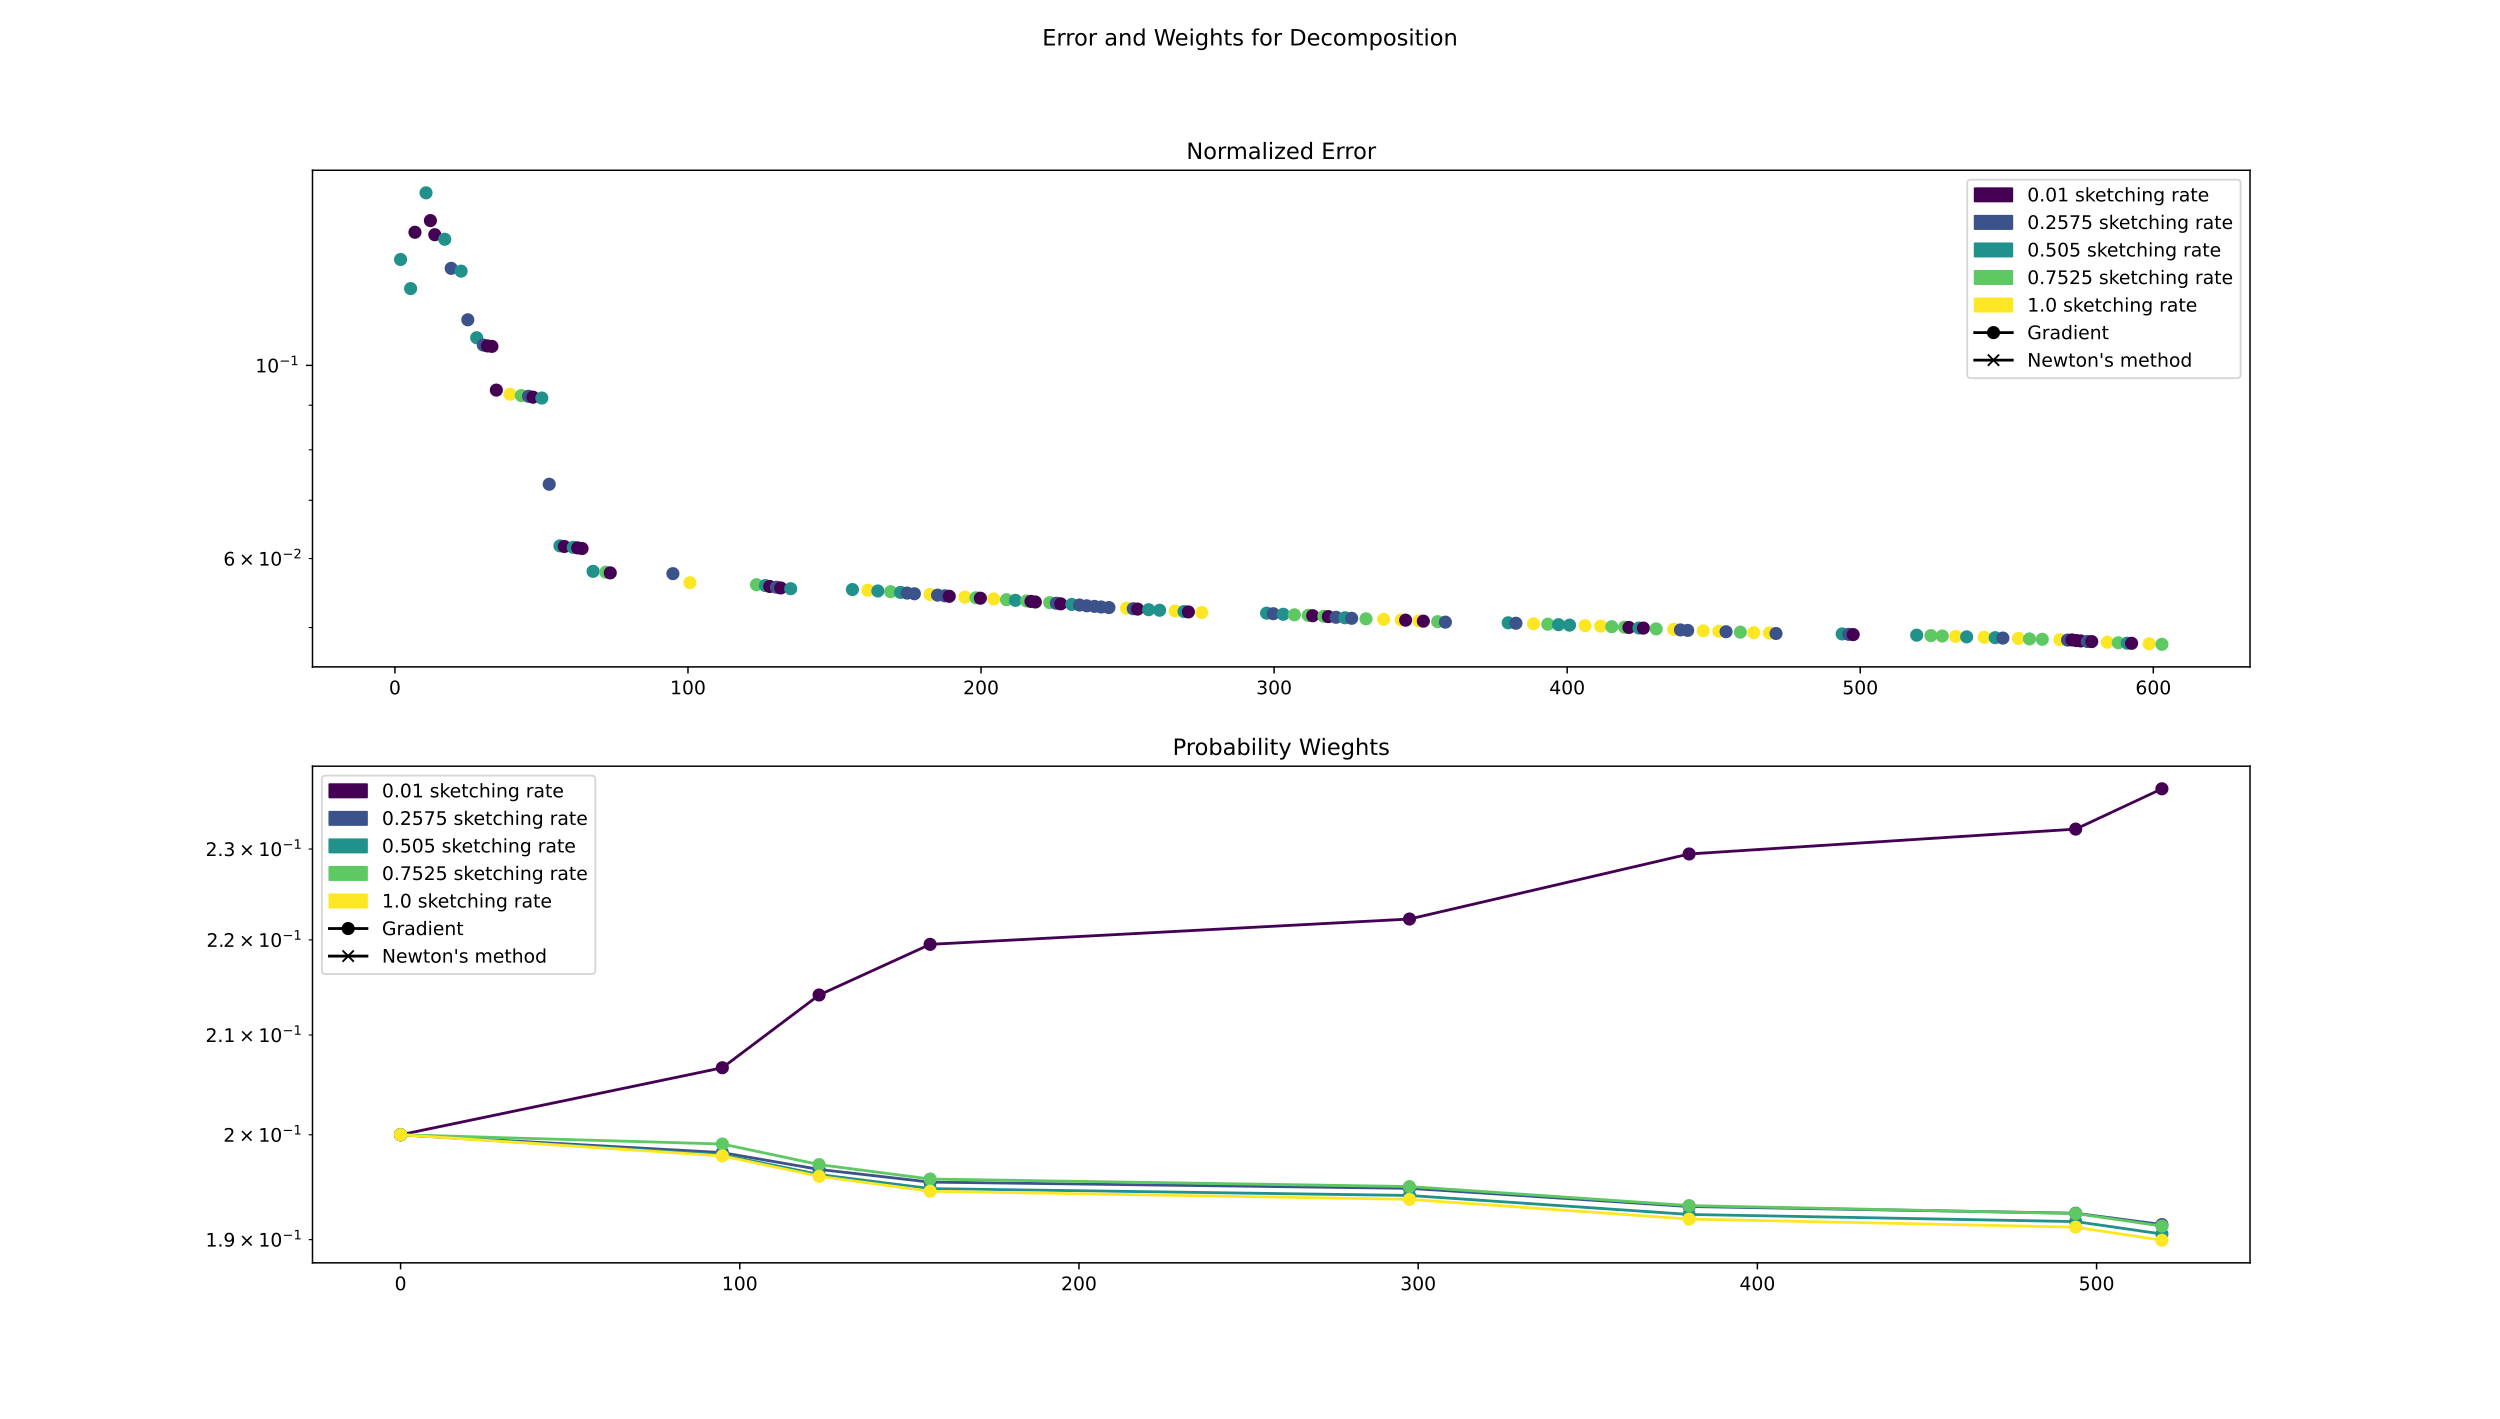 <?xml version="1.0" encoding="utf-8" standalone="no"?>
<!DOCTYPE svg PUBLIC "-//W3C//DTD SVG 1.1//EN"
  "http://www.w3.org/Graphics/SVG/1.1/DTD/svg11.dtd">
<!-- Created with matplotlib (https://matplotlib.org/) -->
<svg height="756pt" version="1.1" viewBox="0 0 1332 756" width="1332pt" xmlns="http://www.w3.org/2000/svg" xmlns:xlink="http://www.w3.org/1999/xlink">
 <defs>
  <style type="text/css">
*{stroke-linecap:butt;stroke-linejoin:round;}
  </style>
 </defs>
 <g id="figure_1">
  <g id="patch_1">
   <path d="M 0 756 
L 1332 756 
L 1332 0 
L 0 0 
z
" style="fill:#ffffff;"/>
  </g>
  <g id="axes_1">
   <g id="patch_2">
    <path d="M 166.5 355.32 
L 1198.8 355.32 
L 1198.8 90.72 
L 166.5 90.72 
z
" style="fill:#ffffff;"/>
   </g>
   <g id="PathCollection_1">
    <defs>
     <path d="M 0 3 
C 0.796 3 1.559 2.684 2.121 2.121 
C 2.684 1.559 3 0.796 3 0 
C 3 -0.796 2.684 -1.559 2.121 -2.121 
C 1.559 -2.684 0.796 -3 0 -3 
C -0.796 -3 -1.559 -2.684 -2.121 -2.121 
C -2.684 -1.559 -3 -0.796 -3 0 
C -3 0.796 -2.684 1.559 -2.121 2.121 
C -1.559 2.684 -0.796 3 0 3 
z
" id="m38af9c97a6" style="stroke:#21918c;"/>
    </defs>
    <g clip-path="url(#p8c825e31cd)">
     <use style="fill:#21918c;stroke:#21918c;" x="213.423" xlink:href="#m38af9c97a6" y="138.261"/>
    </g>
   </g>
   <g id="PathCollection_2">
    <g clip-path="url(#p8c825e31cd)">
     <use style="fill:#21918c;stroke:#21918c;" x="218.767" xlink:href="#m38af9c97a6" y="153.764"/>
    </g>
   </g>
   <g id="PathCollection_3">
    <defs>
     <path d="M 0 3 
C 0.796 3 1.559 2.684 2.121 2.121 
C 2.684 1.559 3 0.796 3 0 
C 3 -0.796 2.684 -1.559 2.121 -2.121 
C 1.559 -2.684 0.796 -3 0 -3 
C -0.796 -3 -1.559 -2.684 -2.121 -2.121 
C -2.684 -1.559 -3 -0.796 -3 0 
C -3 0.796 -2.684 1.559 -2.121 2.121 
C -1.559 2.684 -0.796 3 0 3 
z
" id="m631a744039" style="stroke:#440154;"/>
    </defs>
    <g clip-path="url(#p8c825e31cd)">
     <use style="fill:#440154;stroke:#440154;" x="221.093" xlink:href="#m631a744039" y="123.751"/>
    </g>
   </g>
   <g id="PathCollection_4">
    <g clip-path="url(#p8c825e31cd)">
     <use style="fill:#21918c;stroke:#21918c;" x="226.988" xlink:href="#m38af9c97a6" y="102.747"/>
    </g>
   </g>
   <g id="PathCollection_5">
    <g clip-path="url(#p8c825e31cd)">
     <use style="fill:#440154;stroke:#440154;" x="229.321" xlink:href="#m631a744039" y="117.53"/>
    </g>
   </g>
   <g id="PathCollection_6">
    <g clip-path="url(#p8c825e31cd)">
     <use style="fill:#440154;stroke:#440154;" x="231.66" xlink:href="#m631a744039" y="125.05"/>
    </g>
   </g>
   <g id="PathCollection_7">
    <g clip-path="url(#p8c825e31cd)">
     <use style="fill:#21918c;stroke:#21918c;" x="236.956" xlink:href="#m38af9c97a6" y="127.48"/>
    </g>
   </g>
   <g id="PathCollection_8">
    <defs>
     <path d="M 0 3 
C 0.796 3 1.559 2.684 2.121 2.121 
C 2.684 1.559 3 0.796 3 0 
C 3 -0.796 2.684 -1.559 2.121 -2.121 
C 1.559 -2.684 0.796 -3 0 -3 
C -0.796 -3 -1.559 -2.684 -2.121 -2.121 
C -2.684 -1.559 -3 -0.796 -3 0 
C -3 0.796 -2.684 1.559 -2.121 2.121 
C -1.559 2.684 -0.796 3 0 3 
z
" id="m3c4ed8fd63" style="stroke:#3b528b;"/>
    </defs>
    <g clip-path="url(#p8c825e31cd)">
     <use style="fill:#3b528b;stroke:#3b528b;" x="240.397" xlink:href="#m3c4ed8fd63" y="142.976"/>
    </g>
   </g>
   <g id="PathCollection_9">
    <g clip-path="url(#p8c825e31cd)">
     <use style="fill:#21918c;stroke:#21918c;" x="245.676" xlink:href="#m38af9c97a6" y="144.461"/>
    </g>
   </g>
   <g id="PathCollection_10">
    <g clip-path="url(#p8c825e31cd)">
     <use style="fill:#3b528b;stroke:#3b528b;" x="249.251" xlink:href="#m3c4ed8fd63" y="170.391"/>
    </g>
   </g>
   <g id="PathCollection_11">
    <g clip-path="url(#p8c825e31cd)">
     <use style="fill:#21918c;stroke:#21918c;" x="253.981" xlink:href="#m38af9c97a6" y="179.953"/>
    </g>
   </g>
   <g id="PathCollection_12">
    <g clip-path="url(#p8c825e31cd)">
     <use style="fill:#3b528b;stroke:#3b528b;" x="257.517" xlink:href="#m3c4ed8fd63" y="183.84"/>
    </g>
   </g>
   <g id="PathCollection_13">
    <g clip-path="url(#p8c825e31cd)">
     <use style="fill:#440154;stroke:#440154;" x="259.749" xlink:href="#m631a744039" y="184.317"/>
    </g>
   </g>
   <g id="PathCollection_14">
    <g clip-path="url(#p8c825e31cd)">
     <use style="fill:#440154;stroke:#440154;" x="262.097" xlink:href="#m631a744039" y="184.548"/>
    </g>
   </g>
   <g id="PathCollection_15">
    <g clip-path="url(#p8c825e31cd)">
     <use style="fill:#440154;stroke:#440154;" x="264.448" xlink:href="#m631a744039" y="207.838"/>
    </g>
   </g>
   <g id="PathCollection_16">
    <defs>
     <path d="M 0 3 
C 0.796 3 1.559 2.684 2.121 2.121 
C 2.684 1.559 3 0.796 3 0 
C 3 -0.796 2.684 -1.559 2.121 -2.121 
C 1.559 -2.684 0.796 -3 0 -3 
C -0.796 -3 -1.559 -2.684 -2.121 -2.121 
C -2.684 -1.559 -3 -0.796 -3 0 
C -3 0.796 -2.684 1.559 -2.121 2.121 
C -1.559 2.684 -0.796 3 0 3 
z
" id="m92a66ef7fa" style="stroke:#fde725;"/>
    </defs>
    <g clip-path="url(#p8c825e31cd)">
     <use style="fill:#fde725;stroke:#fde725;" x="271.73" xlink:href="#m92a66ef7fa" y="210.066"/>
    </g>
   </g>
   <g id="PathCollection_17">
    <defs>
     <path d="M 0 3 
C 0.796 3 1.559 2.684 2.121 2.121 
C 2.684 1.559 3 0.796 3 0 
C 3 -0.796 2.684 -1.559 2.121 -2.121 
C 1.559 -2.684 0.796 -3 0 -3 
C -0.796 -3 -1.559 -2.684 -2.121 -2.121 
C -2.684 -1.559 -3 -0.796 -3 0 
C -3 0.796 -2.684 1.559 -2.121 2.121 
C -1.559 2.684 -0.796 3 0 3 
z
" id="md8a368553f" style="stroke:#5ec962;"/>
    </defs>
    <g clip-path="url(#p8c825e31cd)">
     <use style="fill:#5ec962;stroke:#5ec962;" x="277.739" xlink:href="#md8a368553f" y="210.767"/>
    </g>
   </g>
   <g id="PathCollection_18">
    <g clip-path="url(#p8c825e31cd)">
     <use style="fill:#3b528b;stroke:#3b528b;" x="281.598" xlink:href="#m3c4ed8fd63" y="211.133"/>
    </g>
   </g>
   <g id="PathCollection_19">
    <g clip-path="url(#p8c825e31cd)">
     <use style="fill:#440154;stroke:#440154;" x="283.96" xlink:href="#m631a744039" y="211.62"/>
    </g>
   </g>
   <g id="PathCollection_20">
    <g clip-path="url(#p8c825e31cd)">
     <use style="fill:#21918c;stroke:#21918c;" x="288.69" xlink:href="#m38af9c97a6" y="212.077"/>
    </g>
   </g>
   <g id="PathCollection_21">
    <g clip-path="url(#p8c825e31cd)">
     <use style="fill:#3b528b;stroke:#3b528b;" x="292.624" xlink:href="#m3c4ed8fd63" y="258.009"/>
    </g>
   </g>
   <g id="PathCollection_22">
    <g clip-path="url(#p8c825e31cd)">
     <use style="fill:#21918c;stroke:#21918c;" x="298.337" xlink:href="#m38af9c97a6" y="290.826"/>
    </g>
   </g>
   <g id="PathCollection_23">
    <g clip-path="url(#p8c825e31cd)">
     <use style="fill:#440154;stroke:#440154;" x="300.673" xlink:href="#m631a744039" y="291.163"/>
    </g>
   </g>
   <g id="PathCollection_24">
    <g clip-path="url(#p8c825e31cd)">
     <use style="fill:#21918c;stroke:#21918c;" x="305.423" xlink:href="#m38af9c97a6" y="291.629"/>
    </g>
   </g>
   <g id="PathCollection_25">
    <g clip-path="url(#p8c825e31cd)">
     <use style="fill:#440154;stroke:#440154;" x="307.777" xlink:href="#m631a744039" y="291.912"/>
    </g>
   </g>
   <g id="PathCollection_26">
    <g clip-path="url(#p8c825e31cd)">
     <use style="fill:#440154;stroke:#440154;" x="310.114" xlink:href="#m631a744039" y="292.247"/>
    </g>
   </g>
   <g id="PathCollection_27">
    <g clip-path="url(#p8c825e31cd)">
     <use style="fill:#21918c;stroke:#21918c;" x="315.984" xlink:href="#m38af9c97a6" y="304.416"/>
    </g>
   </g>
   <g id="PathCollection_28">
    <g clip-path="url(#p8c825e31cd)">
     <use style="fill:#5ec962;stroke:#5ec962;" x="322.79" xlink:href="#md8a368553f" y="304.874"/>
    </g>
   </g>
   <g id="PathCollection_29">
    <g clip-path="url(#p8c825e31cd)">
     <use style="fill:#440154;stroke:#440154;" x="325.145" xlink:href="#m631a744039" y="305.231"/>
    </g>
   </g>
   <g id="PathCollection_30">
    <g clip-path="url(#p8c825e31cd)">
     <use style="fill:#3b528b;stroke:#3b528b;" x="358.531" xlink:href="#m3c4ed8fd63" y="305.647"/>
    </g>
   </g>
   <g id="PathCollection_31">
    <g clip-path="url(#p8c825e31cd)">
     <use style="fill:#fde725;stroke:#fde725;" x="367.584" xlink:href="#m92a66ef7fa" y="310.469"/>
    </g>
   </g>
   <g id="PathCollection_32">
    <g clip-path="url(#p8c825e31cd)">
     <use style="fill:#5ec962;stroke:#5ec962;" x="403.069" xlink:href="#md8a368553f" y="311.514"/>
    </g>
   </g>
   <g id="PathCollection_33">
    <g clip-path="url(#p8c825e31cd)">
     <use style="fill:#21918c;stroke:#21918c;" x="407.769" xlink:href="#m38af9c97a6" y="311.992"/>
    </g>
   </g>
   <g id="PathCollection_34">
    <g clip-path="url(#p8c825e31cd)">
     <use style="fill:#440154;stroke:#440154;" x="410.13" xlink:href="#m631a744039" y="312.477"/>
    </g>
   </g>
   <g id="PathCollection_35">
    <g clip-path="url(#p8c825e31cd)">
     <use style="fill:#3b528b;stroke:#3b528b;" x="413.664" xlink:href="#m3c4ed8fd63" y="312.875"/>
    </g>
   </g>
   <g id="PathCollection_36">
    <g clip-path="url(#p8c825e31cd)">
     <use style="fill:#440154;stroke:#440154;" x="415.985" xlink:href="#m631a744039" y="313.263"/>
    </g>
   </g>
   <g id="PathCollection_37">
    <g clip-path="url(#p8c825e31cd)">
     <use style="fill:#21918c;stroke:#21918c;" x="421.282" xlink:href="#m38af9c97a6" y="313.654"/>
    </g>
   </g>
   <g id="PathCollection_38">
    <g clip-path="url(#p8c825e31cd)">
     <use style="fill:#21918c;stroke:#21918c;" x="454.175" xlink:href="#m38af9c97a6" y="314.113"/>
    </g>
   </g>
   <g id="PathCollection_39">
    <g clip-path="url(#p8c825e31cd)">
     <use style="fill:#fde725;stroke:#fde725;" x="462.388" xlink:href="#m92a66ef7fa" y="314.498"/>
    </g>
   </g>
   <g id="PathCollection_40">
    <g clip-path="url(#p8c825e31cd)">
     <use style="fill:#21918c;stroke:#21918c;" x="467.719" xlink:href="#m38af9c97a6" y="314.877"/>
    </g>
   </g>
   <g id="PathCollection_41">
    <g clip-path="url(#p8c825e31cd)">
     <use style="fill:#5ec962;stroke:#5ec962;" x="474.517" xlink:href="#md8a368553f" y="315.253"/>
    </g>
   </g>
   <g id="PathCollection_42">
    <g clip-path="url(#p8c825e31cd)">
     <use style="fill:#21918c;stroke:#21918c;" x="479.787" xlink:href="#m38af9c97a6" y="315.626"/>
    </g>
   </g>
   <g id="PathCollection_43">
    <g clip-path="url(#p8c825e31cd)">
     <use style="fill:#3b528b;stroke:#3b528b;" x="483.347" xlink:href="#m3c4ed8fd63" y="315.99"/>
    </g>
   </g>
   <g id="PathCollection_44">
    <g clip-path="url(#p8c825e31cd)">
     <use style="fill:#3b528b;stroke:#3b528b;" x="487.194" xlink:href="#m3c4ed8fd63" y="316.358"/>
    </g>
   </g>
   <g id="PathCollection_45">
    <g clip-path="url(#p8c825e31cd)">
     <use style="fill:#fde725;stroke:#fde725;" x="495.494" xlink:href="#m92a66ef7fa" y="316.724"/>
    </g>
   </g>
   <g id="PathCollection_46">
    <g clip-path="url(#p8c825e31cd)">
     <use style="fill:#3b528b;stroke:#3b528b;" x="499.549" xlink:href="#m3c4ed8fd63" y="317.086"/>
    </g>
   </g>
   <g id="PathCollection_47">
    <g clip-path="url(#p8c825e31cd)">
     <use style="fill:#3b528b;stroke:#3b528b;" x="503.419" xlink:href="#m3c4ed8fd63" y="317.441"/>
    </g>
   </g>
   <g id="PathCollection_48">
    <g clip-path="url(#p8c825e31cd)">
     <use style="fill:#440154;stroke:#440154;" x="505.774" xlink:href="#m631a744039" y="317.699"/>
    </g>
   </g>
   <g id="PathCollection_49">
    <g clip-path="url(#p8c825e31cd)">
     <use style="fill:#fde725;stroke:#fde725;" x="514.05" xlink:href="#m92a66ef7fa" y="318.137"/>
    </g>
   </g>
   <g id="PathCollection_50">
    <g clip-path="url(#p8c825e31cd)">
     <use style="fill:#5ec962;stroke:#5ec962;" x="519.996" xlink:href="#md8a368553f" y="318.485"/>
    </g>
   </g>
   <g id="PathCollection_51">
    <g clip-path="url(#p8c825e31cd)">
     <use style="fill:#440154;stroke:#440154;" x="522.342" xlink:href="#m631a744039" y="318.727"/>
    </g>
   </g>
   <g id="PathCollection_52">
    <g clip-path="url(#p8c825e31cd)">
     <use style="fill:#fde725;stroke:#fde725;" x="529.486" xlink:href="#m92a66ef7fa" y="319.102"/>
    </g>
   </g>
   <g id="PathCollection_53">
    <g clip-path="url(#p8c825e31cd)">
     <use style="fill:#5ec962;stroke:#5ec962;" x="536.277" xlink:href="#md8a368553f" y="319.52"/>
    </g>
   </g>
   <g id="PathCollection_54">
    <g clip-path="url(#p8c825e31cd)">
     <use style="fill:#21918c;stroke:#21918c;" x="541.015" xlink:href="#m38af9c97a6" y="319.856"/>
    </g>
   </g>
   <g id="PathCollection_55">
    <g clip-path="url(#p8c825e31cd)">
     <use style="fill:#5ec962;stroke:#5ec962;" x="546.956" xlink:href="#md8a368553f" y="320.19"/>
    </g>
   </g>
   <g id="PathCollection_56">
    <g clip-path="url(#p8c825e31cd)">
     <use style="fill:#440154;stroke:#440154;" x="549.308" xlink:href="#m631a744039" y="320.438"/>
    </g>
   </g>
   <g id="PathCollection_57">
    <g clip-path="url(#p8c825e31cd)">
     <use style="fill:#440154;stroke:#440154;" x="551.634" xlink:href="#m631a744039" y="320.748"/>
    </g>
   </g>
   <g id="PathCollection_58">
    <g clip-path="url(#p8c825e31cd)">
     <use style="fill:#5ec962;stroke:#5ec962;" x="559.263" xlink:href="#md8a368553f" y="321.088"/>
    </g>
   </g>
   <g id="PathCollection_59">
    <g clip-path="url(#p8c825e31cd)">
     <use style="fill:#3b528b;stroke:#3b528b;" x="562.817" xlink:href="#m3c4ed8fd63" y="321.41"/>
    </g>
   </g>
   <g id="PathCollection_60">
    <g clip-path="url(#p8c825e31cd)">
     <use style="fill:#440154;stroke:#440154;" x="565.177" xlink:href="#m631a744039" y="321.725"/>
    </g>
   </g>
   <g id="PathCollection_61">
    <g clip-path="url(#p8c825e31cd)">
     <use style="fill:#21918c;stroke:#21918c;" x="571.049" xlink:href="#m38af9c97a6" y="322.045"/>
    </g>
   </g>
   <g id="PathCollection_62">
    <g clip-path="url(#p8c825e31cd)">
     <use style="fill:#3b528b;stroke:#3b528b;" x="575.174" xlink:href="#m3c4ed8fd63" y="322.36"/>
    </g>
   </g>
   <g id="PathCollection_63">
    <g clip-path="url(#p8c825e31cd)">
     <use style="fill:#3b528b;stroke:#3b528b;" x="579.02" xlink:href="#m3c4ed8fd63" y="322.774"/>
    </g>
   </g>
   <g id="PathCollection_64">
    <g clip-path="url(#p8c825e31cd)">
     <use style="fill:#3b528b;stroke:#3b528b;" x="583.156" xlink:href="#m3c4ed8fd63" y="323.086"/>
    </g>
   </g>
   <g id="PathCollection_65">
    <g clip-path="url(#p8c825e31cd)">
     <use style="fill:#3b528b;stroke:#3b528b;" x="586.707" xlink:href="#m3c4ed8fd63" y="323.395"/>
    </g>
   </g>
   <g id="PathCollection_66">
    <g clip-path="url(#p8c825e31cd)">
     <use style="fill:#3b528b;stroke:#3b528b;" x="590.834" xlink:href="#m3c4ed8fd63" y="323.706"/>
    </g>
   </g>
   <g id="PathCollection_67">
    <g clip-path="url(#p8c825e31cd)">
     <use style="fill:#fde725;stroke:#fde725;" x="600.231" xlink:href="#m92a66ef7fa" y="324.014"/>
    </g>
   </g>
   <g id="PathCollection_68">
    <g clip-path="url(#p8c825e31cd)">
     <use style="fill:#3b528b;stroke:#3b528b;" x="603.783" xlink:href="#m3c4ed8fd63" y="324.318"/>
    </g>
   </g>
   <g id="PathCollection_69">
    <g clip-path="url(#p8c825e31cd)">
     <use style="fill:#440154;stroke:#440154;" x="606.117" xlink:href="#m631a744039" y="324.519"/>
    </g>
   </g>
   <g id="PathCollection_70">
    <g clip-path="url(#p8c825e31cd)">
     <use style="fill:#21918c;stroke:#21918c;" x="611.986" xlink:href="#m38af9c97a6" y="324.854"/>
    </g>
   </g>
   <g id="PathCollection_71">
    <g clip-path="url(#p8c825e31cd)">
     <use style="fill:#21918c;stroke:#21918c;" x="617.843" xlink:href="#m38af9c97a6" y="325.151"/>
    </g>
   </g>
   <g id="PathCollection_72">
    <g clip-path="url(#p8c825e31cd)">
     <use style="fill:#fde725;stroke:#fde725;" x="626.128" xlink:href="#m92a66ef7fa" y="325.531"/>
    </g>
   </g>
   <g id="PathCollection_73">
    <g clip-path="url(#p8c825e31cd)">
     <use style="fill:#21918c;stroke:#21918c;" x="630.872" xlink:href="#m38af9c97a6" y="325.829"/>
    </g>
   </g>
   <g id="PathCollection_74">
    <g clip-path="url(#p8c825e31cd)">
     <use style="fill:#440154;stroke:#440154;" x="633.182" xlink:href="#m631a744039" y="326.039"/>
    </g>
   </g>
   <g id="PathCollection_75">
    <g clip-path="url(#p8c825e31cd)">
     <use style="fill:#fde725;stroke:#fde725;" x="640.303" xlink:href="#m92a66ef7fa" y="326.341"/>
    </g>
   </g>
   <g id="PathCollection_76">
    <g clip-path="url(#p8c825e31cd)">
     <use style="fill:#21918c;stroke:#21918c;" x="674.85" xlink:href="#m38af9c97a6" y="326.695"/>
    </g>
   </g>
   <g id="PathCollection_77">
    <g clip-path="url(#p8c825e31cd)">
     <use style="fill:#3b528b;stroke:#3b528b;" x="678.379" xlink:href="#m3c4ed8fd63" y="326.98"/>
    </g>
   </g>
   <g id="PathCollection_78">
    <g clip-path="url(#p8c825e31cd)">
     <use style="fill:#21918c;stroke:#21918c;" x="683.696" xlink:href="#m38af9c97a6" y="327.285"/>
    </g>
   </g>
   <g id="PathCollection_79">
    <g clip-path="url(#p8c825e31cd)">
     <use style="fill:#5ec962;stroke:#5ec962;" x="689.657" xlink:href="#md8a368553f" y="327.573"/>
    </g>
   </g>
   <g id="PathCollection_80">
    <g clip-path="url(#p8c825e31cd)">
     <use style="fill:#5ec962;stroke:#5ec962;" x="697.032" xlink:href="#md8a368553f" y="327.864"/>
    </g>
   </g>
   <g id="PathCollection_81">
    <g clip-path="url(#p8c825e31cd)">
     <use style="fill:#440154;stroke:#440154;" x="699.402" xlink:href="#m631a744039" y="328.052"/>
    </g>
   </g>
   <g id="PathCollection_82">
    <g clip-path="url(#p8c825e31cd)">
     <use style="fill:#5ec962;stroke:#5ec962;" x="705.361" xlink:href="#md8a368553f" y="328.342"/>
    </g>
   </g>
   <g id="PathCollection_83">
    <g clip-path="url(#p8c825e31cd)">
     <use style="fill:#440154;stroke:#440154;" x="707.715" xlink:href="#m631a744039" y="328.527"/>
    </g>
   </g>
   <g id="PathCollection_84">
    <g clip-path="url(#p8c825e31cd)">
     <use style="fill:#3b528b;stroke:#3b528b;" x="711.848" xlink:href="#m3c4ed8fd63" y="328.887"/>
    </g>
   </g>
   <g id="PathCollection_85">
    <g clip-path="url(#p8c825e31cd)">
     <use style="fill:#21918c;stroke:#21918c;" x="716.589" xlink:href="#m38af9c97a6" y="329.162"/>
    </g>
   </g>
   <g id="PathCollection_86">
    <g clip-path="url(#p8c825e31cd)">
     <use style="fill:#3b528b;stroke:#3b528b;" x="720.169" xlink:href="#m3c4ed8fd63" y="329.431"/>
    </g>
   </g>
   <g id="PathCollection_87">
    <g clip-path="url(#p8c825e31cd)">
     <use style="fill:#5ec962;stroke:#5ec962;" x="727.809" xlink:href="#md8a368553f" y="329.716"/>
    </g>
   </g>
   <g id="PathCollection_88">
    <g clip-path="url(#p8c825e31cd)">
     <use style="fill:#fde725;stroke:#fde725;" x="737.197" xlink:href="#m92a66ef7fa" y="329.985"/>
    </g>
   </g>
   <g id="PathCollection_89">
    <g clip-path="url(#p8c825e31cd)">
     <use style="fill:#fde725;stroke:#fde725;" x="746.565" xlink:href="#m92a66ef7fa" y="330.252"/>
    </g>
   </g>
   <g id="PathCollection_90">
    <g clip-path="url(#p8c825e31cd)">
     <use style="fill:#440154;stroke:#440154;" x="748.91" xlink:href="#m631a744039" y="330.429"/>
    </g>
   </g>
   <g id="PathCollection_91">
    <g clip-path="url(#p8c825e31cd)">
     <use style="fill:#fde725;stroke:#fde725;" x="756.022" xlink:href="#m92a66ef7fa" y="330.77"/>
    </g>
   </g>
   <g id="PathCollection_92">
    <g clip-path="url(#p8c825e31cd)">
     <use style="fill:#440154;stroke:#440154;" x="758.364" xlink:href="#m631a744039" y="330.958"/>
    </g>
   </g>
   <g id="PathCollection_93">
    <g clip-path="url(#p8c825e31cd)">
     <use style="fill:#5ec962;stroke:#5ec962;" x="765.975" xlink:href="#md8a368553f" y="331.223"/>
    </g>
   </g>
   <g id="PathCollection_94">
    <g clip-path="url(#p8c825e31cd)">
     <use style="fill:#3b528b;stroke:#3b528b;" x="770.105" xlink:href="#m3c4ed8fd63" y="331.482"/>
    </g>
   </g>
   <g id="PathCollection_95">
    <g clip-path="url(#p8c825e31cd)">
     <use style="fill:#21918c;stroke:#21918c;" x="803.568" xlink:href="#m38af9c97a6" y="331.815"/>
    </g>
   </g>
   <g id="PathCollection_96">
    <g clip-path="url(#p8c825e31cd)">
     <use style="fill:#3b528b;stroke:#3b528b;" x="807.688" xlink:href="#m3c4ed8fd63" y="332.07"/>
    </g>
   </g>
   <g id="PathCollection_97">
    <g clip-path="url(#p8c825e31cd)">
     <use style="fill:#fde725;stroke:#fde725;" x="817.064" xlink:href="#m92a66ef7fa" y="332.326"/>
    </g>
   </g>
   <g id="PathCollection_98">
    <g clip-path="url(#p8c825e31cd)">
     <use style="fill:#5ec962;stroke:#5ec962;" x="824.684" xlink:href="#md8a368553f" y="332.579"/>
    </g>
   </g>
   <g id="PathCollection_99">
    <g clip-path="url(#p8c825e31cd)">
     <use style="fill:#21918c;stroke:#21918c;" x="830.39" xlink:href="#m38af9c97a6" y="332.827"/>
    </g>
   </g>
   <g id="PathCollection_100">
    <g clip-path="url(#p8c825e31cd)">
     <use style="fill:#21918c;stroke:#21918c;" x="836.261" xlink:href="#m38af9c97a6" y="333.075"/>
    </g>
   </g>
   <g id="PathCollection_101">
    <g clip-path="url(#p8c825e31cd)">
     <use style="fill:#fde725;stroke:#fde725;" x="844.53" xlink:href="#m92a66ef7fa" y="333.345"/>
    </g>
   </g>
   <g id="PathCollection_102">
    <g clip-path="url(#p8c825e31cd)">
     <use style="fill:#fde725;stroke:#fde725;" x="852.815" xlink:href="#m92a66ef7fa" y="333.602"/>
    </g>
   </g>
   <g id="PathCollection_103">
    <g clip-path="url(#p8c825e31cd)">
     <use style="fill:#5ec962;stroke:#5ec962;" x="858.749" xlink:href="#md8a368553f" y="333.918"/>
    </g>
   </g>
   <g id="PathCollection_104">
    <g clip-path="url(#p8c825e31cd)">
     <use style="fill:#5ec962;stroke:#5ec962;" x="865.564" xlink:href="#md8a368553f" y="334.17"/>
    </g>
   </g>
   <g id="PathCollection_105">
    <g clip-path="url(#p8c825e31cd)">
     <use style="fill:#440154;stroke:#440154;" x="867.909" xlink:href="#m631a744039" y="334.31"/>
    </g>
   </g>
   <g id="PathCollection_106">
    <g clip-path="url(#p8c825e31cd)">
     <use style="fill:#21918c;stroke:#21918c;" x="873.252" xlink:href="#m38af9c97a6" y="334.601"/>
    </g>
   </g>
   <g id="PathCollection_107">
    <g clip-path="url(#p8c825e31cd)">
     <use style="fill:#440154;stroke:#440154;" x="875.598" xlink:href="#m631a744039" y="334.654"/>
    </g>
   </g>
   <g id="PathCollection_108">
    <g clip-path="url(#p8c825e31cd)">
     <use style="fill:#5ec962;stroke:#5ec962;" x="882.421" xlink:href="#md8a368553f" y="335.073"/>
    </g>
   </g>
   <g id="PathCollection_109">
    <g clip-path="url(#p8c825e31cd)">
     <use style="fill:#fde725;stroke:#fde725;" x="891.787" xlink:href="#m92a66ef7fa" y="335.318"/>
    </g>
   </g>
   <g id="PathCollection_110">
    <g clip-path="url(#p8c825e31cd)">
     <use style="fill:#3b528b;stroke:#3b528b;" x="895.359" xlink:href="#m3c4ed8fd63" y="335.616"/>
    </g>
   </g>
   <g id="PathCollection_111">
    <g clip-path="url(#p8c825e31cd)">
     <use style="fill:#3b528b;stroke:#3b528b;" x="899.208" xlink:href="#m3c4ed8fd63" y="335.871"/>
    </g>
   </g>
   <g id="PathCollection_112">
    <g clip-path="url(#p8c825e31cd)">
     <use style="fill:#fde725;stroke:#fde725;" x="907.498" xlink:href="#m92a66ef7fa" y="336.116"/>
    </g>
   </g>
   <g id="PathCollection_113">
    <g clip-path="url(#p8c825e31cd)">
     <use style="fill:#fde725;stroke:#fde725;" x="915.784" xlink:href="#m92a66ef7fa" y="336.356"/>
    </g>
   </g>
   <g id="PathCollection_114">
    <g clip-path="url(#p8c825e31cd)">
     <use style="fill:#3b528b;stroke:#3b528b;" x="919.64" xlink:href="#m3c4ed8fd63" y="336.591"/>
    </g>
   </g>
   <g id="PathCollection_115">
    <g clip-path="url(#p8c825e31cd)">
     <use style="fill:#5ec962;stroke:#5ec962;" x="927.254" xlink:href="#md8a368553f" y="336.82"/>
    </g>
   </g>
   <g id="PathCollection_116">
    <g clip-path="url(#p8c825e31cd)">
     <use style="fill:#fde725;stroke:#fde725;" x="934.42" xlink:href="#m92a66ef7fa" y="337.064"/>
    </g>
   </g>
   <g id="PathCollection_117">
    <g clip-path="url(#p8c825e31cd)">
     <use style="fill:#fde725;stroke:#fde725;" x="942.707" xlink:href="#m92a66ef7fa" y="337.3"/>
    </g>
   </g>
   <g id="PathCollection_118">
    <g clip-path="url(#p8c825e31cd)">
     <use style="fill:#3b528b;stroke:#3b528b;" x="946.263" xlink:href="#m3c4ed8fd63" y="337.53"/>
    </g>
   </g>
   <g id="PathCollection_119">
    <g clip-path="url(#p8c825e31cd)">
     <use style="fill:#21918c;stroke:#21918c;" x="981.513" xlink:href="#m38af9c97a6" y="337.76"/>
    </g>
   </g>
   <g id="PathCollection_120">
    <g clip-path="url(#p8c825e31cd)">
     <use style="fill:#3b528b;stroke:#3b528b;" x="985.041" xlink:href="#m3c4ed8fd63" y="337.985"/>
    </g>
   </g>
   <g id="PathCollection_121">
    <g clip-path="url(#p8c825e31cd)">
     <use style="fill:#440154;stroke:#440154;" x="987.386" xlink:href="#m631a744039" y="338.104"/>
    </g>
   </g>
   <g id="PathCollection_122">
    <g clip-path="url(#p8c825e31cd)">
     <use style="fill:#21918c;stroke:#21918c;" x="1021.224" xlink:href="#m38af9c97a6" y="338.417"/>
    </g>
   </g>
   <g id="PathCollection_123">
    <g clip-path="url(#p8c825e31cd)">
     <use style="fill:#5ec962;stroke:#5ec962;" x="1028.81" xlink:href="#md8a368553f" y="338.643"/>
    </g>
   </g>
   <g id="PathCollection_124">
    <g clip-path="url(#p8c825e31cd)">
     <use style="fill:#5ec962;stroke:#5ec962;" x="1034.843" xlink:href="#md8a368553f" y="338.877"/>
    </g>
   </g>
   <g id="PathCollection_125">
    <g clip-path="url(#p8c825e31cd)">
     <use style="fill:#fde725;stroke:#fde725;" x="1041.967" xlink:href="#m92a66ef7fa" y="339.098"/>
    </g>
   </g>
   <g id="PathCollection_126">
    <g clip-path="url(#p8c825e31cd)">
     <use style="fill:#21918c;stroke:#21918c;" x="1047.83" xlink:href="#m38af9c97a6" y="339.317"/>
    </g>
   </g>
   <g id="PathCollection_127">
    <g clip-path="url(#p8c825e31cd)">
     <use style="fill:#fde725;stroke:#fde725;" x="1057.167" xlink:href="#m92a66ef7fa" y="339.536"/>
    </g>
   </g>
   <g id="PathCollection_128">
    <g clip-path="url(#p8c825e31cd)">
     <use style="fill:#21918c;stroke:#21918c;" x="1063.028" xlink:href="#m38af9c97a6" y="339.75"/>
    </g>
   </g>
   <g id="PathCollection_129">
    <g clip-path="url(#p8c825e31cd)">
     <use style="fill:#3b528b;stroke:#3b528b;" x="1067.128" xlink:href="#m3c4ed8fd63" y="339.964"/>
    </g>
   </g>
   <g id="PathCollection_130">
    <g clip-path="url(#p8c825e31cd)">
     <use style="fill:#fde725;stroke:#fde725;" x="1075.409" xlink:href="#m92a66ef7fa" y="340.186"/>
    </g>
   </g>
   <g id="PathCollection_131">
    <g clip-path="url(#p8c825e31cd)">
     <use style="fill:#5ec962;stroke:#5ec962;" x="1081.304" xlink:href="#md8a368553f" y="340.4"/>
    </g>
   </g>
   <g id="PathCollection_132">
    <g clip-path="url(#p8c825e31cd)">
     <use style="fill:#5ec962;stroke:#5ec962;" x="1088.118" xlink:href="#md8a368553f" y="340.617"/>
    </g>
   </g>
   <g id="PathCollection_133">
    <g clip-path="url(#p8c825e31cd)">
     <use style="fill:#fde725;stroke:#fde725;" x="1097.457" xlink:href="#m92a66ef7fa" y="340.829"/>
    </g>
   </g>
   <g id="PathCollection_134">
    <g clip-path="url(#p8c825e31cd)">
     <use style="fill:#3b528b;stroke:#3b528b;" x="1101.596" xlink:href="#m3c4ed8fd63" y="341.037"/>
    </g>
   </g>
   <g id="PathCollection_135">
    <g clip-path="url(#p8c825e31cd)">
     <use style="fill:#440154;stroke:#440154;" x="1103.929" xlink:href="#m631a744039" y="340.952"/>
    </g>
   </g>
   <g id="PathCollection_136">
    <g clip-path="url(#p8c825e31cd)">
     <use style="fill:#440154;stroke:#440154;" x="1106.267" xlink:href="#m631a744039" y="341.299"/>
    </g>
   </g>
   <g id="PathCollection_137">
    <g clip-path="url(#p8c825e31cd)">
     <use style="fill:#440154;stroke:#440154;" x="1108.6" xlink:href="#m631a744039" y="341.503"/>
    </g>
   </g>
   <g id="PathCollection_138">
    <g clip-path="url(#p8c825e31cd)">
     <use style="fill:#3b528b;stroke:#3b528b;" x="1112.145" xlink:href="#m3c4ed8fd63" y="341.786"/>
    </g>
   </g>
   <g id="PathCollection_139">
    <g clip-path="url(#p8c825e31cd)">
     <use style="fill:#440154;stroke:#440154;" x="1114.479" xlink:href="#m631a744039" y="341.846"/>
    </g>
   </g>
   <g id="PathCollection_140">
    <g clip-path="url(#p8c825e31cd)">
     <use style="fill:#fde725;stroke:#fde725;" x="1122.778" xlink:href="#m92a66ef7fa" y="342.184"/>
    </g>
   </g>
   <g id="PathCollection_141">
    <g clip-path="url(#p8c825e31cd)">
     <use style="fill:#5ec962;stroke:#5ec962;" x="1128.629" xlink:href="#md8a368553f" y="342.467"/>
    </g>
   </g>
   <g id="PathCollection_142">
    <g clip-path="url(#p8c825e31cd)">
     <use style="fill:#21918c;stroke:#21918c;" x="1133.37" xlink:href="#m38af9c97a6" y="342.681"/>
    </g>
   </g>
   <g id="PathCollection_143">
    <g clip-path="url(#p8c825e31cd)">
     <use style="fill:#440154;stroke:#440154;" x="1135.717" xlink:href="#m631a744039" y="342.756"/>
    </g>
   </g>
   <g id="PathCollection_144">
    <g clip-path="url(#p8c825e31cd)">
     <use style="fill:#fde725;stroke:#fde725;" x="1145.075" xlink:href="#m92a66ef7fa" y="343.009"/>
    </g>
   </g>
   <g id="PathCollection_145">
    <g clip-path="url(#p8c825e31cd)">
     <use style="fill:#5ec962;stroke:#5ec962;" x="1151.877" xlink:href="#md8a368553f" y="343.293"/>
    </g>
   </g>
   <g id="matplotlib.axis_1">
    <g id="xtick_1">
     <g id="line2d_1">
      <defs>
       <path d="M 0 0 
L 0 3.5 
" id="m03a3b9a644" style="stroke:#000000;stroke-width:0.8;"/>
      </defs>
      <g>
       <use style="stroke:#000000;stroke-width:0.8;" x="210.407" xlink:href="#m03a3b9a644" y="355.32"/>
      </g>
     </g>
     <g id="text_1">
      <!-- 0 -->
      <defs>
       <path d="M 31.781 66.406 
Q 24.172 66.406 20.328 58.906 
Q 16.5 51.422 16.5 36.375 
Q 16.5 21.391 20.328 13.891 
Q 24.172 6.391 31.781 6.391 
Q 39.453 6.391 43.281 13.891 
Q 47.125 21.391 47.125 36.375 
Q 47.125 51.422 43.281 58.906 
Q 39.453 66.406 31.781 66.406 
z
M 31.781 74.219 
Q 44.047 74.219 50.516 64.516 
Q 56.984 54.828 56.984 36.375 
Q 56.984 17.969 50.516 8.266 
Q 44.047 -1.422 31.781 -1.422 
Q 19.531 -1.422 13.062 8.266 
Q 6.594 17.969 6.594 36.375 
Q 6.594 54.828 13.062 64.516 
Q 19.531 74.219 31.781 74.219 
z
" id="DejaVuSans-48"/>
      </defs>
      <g transform="translate(207.226 369.918)scale(0.1 -0.1)">
       <use xlink:href="#DejaVuSans-48"/>
      </g>
     </g>
    </g>
    <g id="xtick_2">
     <g id="line2d_2">
      <g>
       <use style="stroke:#000000;stroke-width:0.8;" x="366.553" xlink:href="#m03a3b9a644" y="355.32"/>
      </g>
     </g>
     <g id="text_2">
      <!-- 100 -->
      <defs>
       <path d="M 12.406 8.297 
L 28.516 8.297 
L 28.516 63.922 
L 10.984 60.406 
L 10.984 69.391 
L 28.422 72.906 
L 38.281 72.906 
L 38.281 8.297 
L 54.391 8.297 
L 54.391 0 
L 12.406 0 
z
" id="DejaVuSans-49"/>
      </defs>
      <g transform="translate(357.009 369.918)scale(0.1 -0.1)">
       <use xlink:href="#DejaVuSans-49"/>
       <use x="63.623" xlink:href="#DejaVuSans-48"/>
       <use x="127.246" xlink:href="#DejaVuSans-48"/>
      </g>
     </g>
    </g>
    <g id="xtick_3">
     <g id="line2d_3">
      <g>
       <use style="stroke:#000000;stroke-width:0.8;" x="522.699" xlink:href="#m03a3b9a644" y="355.32"/>
      </g>
     </g>
     <g id="text_3">
      <!-- 200 -->
      <defs>
       <path d="M 19.188 8.297 
L 53.609 8.297 
L 53.609 0 
L 7.328 0 
L 7.328 8.297 
Q 12.938 14.109 22.625 23.891 
Q 32.328 33.688 34.812 36.531 
Q 39.547 41.844 41.422 45.531 
Q 43.312 49.219 43.312 52.781 
Q 43.312 58.594 39.234 62.25 
Q 35.156 65.922 28.609 65.922 
Q 23.969 65.922 18.812 64.312 
Q 13.672 62.703 7.812 59.422 
L 7.812 69.391 
Q 13.766 71.781 18.938 73 
Q 24.125 74.219 28.422 74.219 
Q 39.75 74.219 46.484 68.547 
Q 53.219 62.891 53.219 53.422 
Q 53.219 48.922 51.531 44.891 
Q 49.859 40.875 45.406 35.406 
Q 44.188 33.984 37.641 27.219 
Q 31.109 20.453 19.188 8.297 
z
" id="DejaVuSans-50"/>
      </defs>
      <g transform="translate(513.155 369.918)scale(0.1 -0.1)">
       <use xlink:href="#DejaVuSans-50"/>
       <use x="63.623" xlink:href="#DejaVuSans-48"/>
       <use x="127.246" xlink:href="#DejaVuSans-48"/>
      </g>
     </g>
    </g>
    <g id="xtick_4">
     <g id="line2d_4">
      <g>
       <use style="stroke:#000000;stroke-width:0.8;" x="678.845" xlink:href="#m03a3b9a644" y="355.32"/>
      </g>
     </g>
     <g id="text_4">
      <!-- 300 -->
      <defs>
       <path d="M 40.578 39.312 
Q 47.656 37.797 51.625 33 
Q 55.609 28.219 55.609 21.188 
Q 55.609 10.406 48.188 4.484 
Q 40.766 -1.422 27.094 -1.422 
Q 22.516 -1.422 17.656 -0.516 
Q 12.797 0.391 7.625 2.203 
L 7.625 11.719 
Q 11.719 9.328 16.594 8.109 
Q 21.484 6.891 26.812 6.891 
Q 36.078 6.891 40.938 10.547 
Q 45.797 14.203 45.797 21.188 
Q 45.797 27.641 41.281 31.266 
Q 36.766 34.906 28.719 34.906 
L 20.219 34.906 
L 20.219 43.016 
L 29.109 43.016 
Q 36.375 43.016 40.234 45.922 
Q 44.094 48.828 44.094 54.297 
Q 44.094 59.906 40.109 62.906 
Q 36.141 65.922 28.719 65.922 
Q 24.656 65.922 20.016 65.031 
Q 15.375 64.156 9.812 62.312 
L 9.812 71.094 
Q 15.438 72.656 20.344 73.438 
Q 25.25 74.219 29.594 74.219 
Q 40.828 74.219 47.359 69.109 
Q 53.906 64.016 53.906 55.328 
Q 53.906 49.266 50.438 45.094 
Q 46.969 40.922 40.578 39.312 
z
" id="DejaVuSans-51"/>
      </defs>
      <g transform="translate(669.301 369.918)scale(0.1 -0.1)">
       <use xlink:href="#DejaVuSans-51"/>
       <use x="63.623" xlink:href="#DejaVuSans-48"/>
       <use x="127.246" xlink:href="#DejaVuSans-48"/>
      </g>
     </g>
    </g>
    <g id="xtick_5">
     <g id="line2d_5">
      <g>
       <use style="stroke:#000000;stroke-width:0.8;" x="834.99" xlink:href="#m03a3b9a644" y="355.32"/>
      </g>
     </g>
     <g id="text_5">
      <!-- 400 -->
      <defs>
       <path d="M 37.797 64.312 
L 12.891 25.391 
L 37.797 25.391 
z
M 35.203 72.906 
L 47.609 72.906 
L 47.609 25.391 
L 58.016 25.391 
L 58.016 17.188 
L 47.609 17.188 
L 47.609 0 
L 37.797 0 
L 37.797 17.188 
L 4.891 17.188 
L 4.891 26.703 
z
" id="DejaVuSans-52"/>
      </defs>
      <g transform="translate(825.446 369.918)scale(0.1 -0.1)">
       <use xlink:href="#DejaVuSans-52"/>
       <use x="63.623" xlink:href="#DejaVuSans-48"/>
       <use x="127.246" xlink:href="#DejaVuSans-48"/>
      </g>
     </g>
    </g>
    <g id="xtick_6">
     <g id="line2d_6">
      <g>
       <use style="stroke:#000000;stroke-width:0.8;" x="991.136" xlink:href="#m03a3b9a644" y="355.32"/>
      </g>
     </g>
     <g id="text_6">
      <!-- 500 -->
      <defs>
       <path d="M 10.797 72.906 
L 49.516 72.906 
L 49.516 64.594 
L 19.828 64.594 
L 19.828 46.734 
Q 21.969 47.469 24.109 47.828 
Q 26.266 48.188 28.422 48.188 
Q 40.625 48.188 47.75 41.5 
Q 54.891 34.812 54.891 23.391 
Q 54.891 11.625 47.562 5.094 
Q 40.234 -1.422 26.906 -1.422 
Q 22.312 -1.422 17.547 -0.641 
Q 12.797 0.141 7.719 1.703 
L 7.719 11.625 
Q 12.109 9.234 16.797 8.062 
Q 21.484 6.891 26.703 6.891 
Q 35.156 6.891 40.078 11.328 
Q 45.016 15.766 45.016 23.391 
Q 45.016 31 40.078 35.438 
Q 35.156 39.891 26.703 39.891 
Q 22.75 39.891 18.812 39.016 
Q 14.891 38.141 10.797 36.281 
z
" id="DejaVuSans-53"/>
      </defs>
      <g transform="translate(981.592 369.918)scale(0.1 -0.1)">
       <use xlink:href="#DejaVuSans-53"/>
       <use x="63.623" xlink:href="#DejaVuSans-48"/>
       <use x="127.246" xlink:href="#DejaVuSans-48"/>
      </g>
     </g>
    </g>
    <g id="xtick_7">
     <g id="line2d_7">
      <g>
       <use style="stroke:#000000;stroke-width:0.8;" x="1147.282" xlink:href="#m03a3b9a644" y="355.32"/>
      </g>
     </g>
     <g id="text_7">
      <!-- 600 -->
      <defs>
       <path d="M 33.016 40.375 
Q 26.375 40.375 22.484 35.828 
Q 18.609 31.297 18.609 23.391 
Q 18.609 15.531 22.484 10.953 
Q 26.375 6.391 33.016 6.391 
Q 39.656 6.391 43.531 10.953 
Q 47.406 15.531 47.406 23.391 
Q 47.406 31.297 43.531 35.828 
Q 39.656 40.375 33.016 40.375 
z
M 52.594 71.297 
L 52.594 62.312 
Q 48.875 64.062 45.094 64.984 
Q 41.312 65.922 37.594 65.922 
Q 27.828 65.922 22.672 59.328 
Q 17.531 52.734 16.797 39.406 
Q 19.672 43.656 24.016 45.922 
Q 28.375 48.188 33.594 48.188 
Q 44.578 48.188 50.953 41.516 
Q 57.328 34.859 57.328 23.391 
Q 57.328 12.156 50.688 5.359 
Q 44.047 -1.422 33.016 -1.422 
Q 20.359 -1.422 13.672 8.266 
Q 6.984 17.969 6.984 36.375 
Q 6.984 53.656 15.188 63.938 
Q 23.391 74.219 37.203 74.219 
Q 40.922 74.219 44.703 73.484 
Q 48.484 72.75 52.594 71.297 
z
" id="DejaVuSans-54"/>
      </defs>
      <g transform="translate(1137.738 369.918)scale(0.1 -0.1)">
       <use xlink:href="#DejaVuSans-54"/>
       <use x="63.623" xlink:href="#DejaVuSans-48"/>
       <use x="127.246" xlink:href="#DejaVuSans-48"/>
      </g>
     </g>
    </g>
   </g>
   <g id="matplotlib.axis_2">
    <g id="ytick_1">
     <g id="line2d_8">
      <defs>
       <path d="M 0 0 
L -3.5 0 
" id="m1959e15f36" style="stroke:#000000;stroke-width:0.8;"/>
      </defs>
      <g>
       <use style="stroke:#000000;stroke-width:0.8;" x="166.5" xlink:href="#m1959e15f36" y="194.685"/>
      </g>
     </g>
     <g id="text_8">
      <!-- $\mathdefault{10^{-1}}$ -->
      <defs>
       <path d="M 10.594 35.5 
L 73.188 35.5 
L 73.188 27.203 
L 10.594 27.203 
z
" id="DejaVuSans-8722"/>
      </defs>
      <g transform="translate(136 198.484)scale(0.1 -0.1)">
       <use transform="translate(0 0.684)" xlink:href="#DejaVuSans-49"/>
       <use transform="translate(63.623 0.684)" xlink:href="#DejaVuSans-48"/>
       <use transform="translate(128.203 38.966)scale(0.7)" xlink:href="#DejaVuSans-8722"/>
       <use transform="translate(186.855 38.966)scale(0.7)" xlink:href="#DejaVuSans-49"/>
      </g>
     </g>
    </g>
    <g id="ytick_2">
     <g id="line2d_9">
      <defs>
       <path d="M 0 0 
L -2 0 
" id="m6f00940e3f" style="stroke:#000000;stroke-width:0.6;"/>
      </defs>
      <g>
       <use style="stroke:#000000;stroke-width:0.6;" x="166.5" xlink:href="#m6f00940e3f" y="334.363"/>
      </g>
     </g>
    </g>
    <g id="ytick_3">
     <g id="line2d_10">
      <g>
       <use style="stroke:#000000;stroke-width:0.6;" x="166.5" xlink:href="#m6f00940e3f" y="297.623"/>
      </g>
     </g>
     <g id="text_9">
      <!-- $\mathdefault{6\times10^{-2}}$ -->
      <defs>
       <path d="M 70.125 53.719 
L 47.797 31.297 
L 70.125 8.984 
L 64.312 3.078 
L 41.891 25.484 
L 19.484 3.078 
L 13.719 8.984 
L 35.984 31.297 
L 13.719 53.719 
L 19.484 59.625 
L 41.891 37.203 
L 64.312 59.625 
z
" id="DejaVuSans-215"/>
      </defs>
      <g transform="translate(119 301.422)scale(0.1 -0.1)">
       <use transform="translate(0 0.766)" xlink:href="#DejaVuSans-54"/>
       <use transform="translate(83.105 0.766)" xlink:href="#DejaVuSans-215"/>
       <use transform="translate(186.377 0.766)" xlink:href="#DejaVuSans-49"/>
       <use transform="translate(250 0.766)" xlink:href="#DejaVuSans-48"/>
       <use transform="translate(314.58 39.047)scale(0.7)" xlink:href="#DejaVuSans-8722"/>
       <use transform="translate(373.232 39.047)scale(0.7)" xlink:href="#DejaVuSans-50"/>
      </g>
     </g>
    </g>
    <g id="ytick_4">
     <g id="line2d_11">
      <g>
       <use style="stroke:#000000;stroke-width:0.6;" x="166.5" xlink:href="#m6f00940e3f" y="266.56"/>
      </g>
     </g>
    </g>
    <g id="ytick_5">
     <g id="line2d_12">
      <g>
       <use style="stroke:#000000;stroke-width:0.6;" x="166.5" xlink:href="#m6f00940e3f" y="239.651"/>
      </g>
     </g>
    </g>
    <g id="ytick_6">
     <g id="line2d_13">
      <g>
       <use style="stroke:#000000;stroke-width:0.6;" x="166.5" xlink:href="#m6f00940e3f" y="215.917"/>
      </g>
     </g>
    </g>
   </g>
   <g id="patch_3">
    <path d="M 166.5 355.32 
L 166.5 90.72 
" style="fill:none;stroke:#000000;stroke-linecap:square;stroke-linejoin:miter;stroke-width:0.8;"/>
   </g>
   <g id="patch_4">
    <path d="M 1198.8 355.32 
L 1198.8 90.72 
" style="fill:none;stroke:#000000;stroke-linecap:square;stroke-linejoin:miter;stroke-width:0.8;"/>
   </g>
   <g id="patch_5">
    <path d="M 166.5 355.32 
L 1198.8 355.32 
" style="fill:none;stroke:#000000;stroke-linecap:square;stroke-linejoin:miter;stroke-width:0.8;"/>
   </g>
   <g id="patch_6">
    <path d="M 166.5 90.72 
L 1198.8 90.72 
" style="fill:none;stroke:#000000;stroke-linecap:square;stroke-linejoin:miter;stroke-width:0.8;"/>
   </g>
   <g id="text_10">
    <!-- Normalized Error -->
    <defs>
     <path d="M 9.812 72.906 
L 23.094 72.906 
L 55.422 11.922 
L 55.422 72.906 
L 64.984 72.906 
L 64.984 0 
L 51.703 0 
L 19.391 60.984 
L 19.391 0 
L 9.812 0 
z
" id="DejaVuSans-78"/>
     <path d="M 30.609 48.391 
Q 23.391 48.391 19.188 42.75 
Q 14.984 37.109 14.984 27.297 
Q 14.984 17.484 19.156 11.844 
Q 23.344 6.203 30.609 6.203 
Q 37.797 6.203 41.984 11.859 
Q 46.188 17.531 46.188 27.297 
Q 46.188 37.016 41.984 42.703 
Q 37.797 48.391 30.609 48.391 
z
M 30.609 56 
Q 42.328 56 49.016 48.375 
Q 55.719 40.766 55.719 27.297 
Q 55.719 13.875 49.016 6.219 
Q 42.328 -1.422 30.609 -1.422 
Q 18.844 -1.422 12.172 6.219 
Q 5.516 13.875 5.516 27.297 
Q 5.516 40.766 12.172 48.375 
Q 18.844 56 30.609 56 
z
" id="DejaVuSans-111"/>
     <path d="M 41.109 46.297 
Q 39.594 47.172 37.812 47.578 
Q 36.031 48 33.891 48 
Q 26.266 48 22.188 43.047 
Q 18.109 38.094 18.109 28.812 
L 18.109 0 
L 9.078 0 
L 9.078 54.688 
L 18.109 54.688 
L 18.109 46.188 
Q 20.953 51.172 25.484 53.578 
Q 30.031 56 36.531 56 
Q 37.453 56 38.578 55.875 
Q 39.703 55.766 41.062 55.516 
z
" id="DejaVuSans-114"/>
     <path d="M 52 44.188 
Q 55.375 50.25 60.062 53.125 
Q 64.75 56 71.094 56 
Q 79.641 56 84.281 50.016 
Q 88.922 44.047 88.922 33.016 
L 88.922 0 
L 79.891 0 
L 79.891 32.719 
Q 79.891 40.578 77.094 44.375 
Q 74.312 48.188 68.609 48.188 
Q 61.625 48.188 57.562 43.547 
Q 53.516 38.922 53.516 30.906 
L 53.516 0 
L 44.484 0 
L 44.484 32.719 
Q 44.484 40.625 41.703 44.406 
Q 38.922 48.188 33.109 48.188 
Q 26.219 48.188 22.156 43.531 
Q 18.109 38.875 18.109 30.906 
L 18.109 0 
L 9.078 0 
L 9.078 54.688 
L 18.109 54.688 
L 18.109 46.188 
Q 21.188 51.219 25.484 53.609 
Q 29.781 56 35.688 56 
Q 41.656 56 45.828 52.969 
Q 50 49.953 52 44.188 
z
" id="DejaVuSans-109"/>
     <path d="M 34.281 27.484 
Q 23.391 27.484 19.188 25 
Q 14.984 22.516 14.984 16.5 
Q 14.984 11.719 18.141 8.906 
Q 21.297 6.109 26.703 6.109 
Q 34.188 6.109 38.703 11.406 
Q 43.219 16.703 43.219 25.484 
L 43.219 27.484 
z
M 52.203 31.203 
L 52.203 0 
L 43.219 0 
L 43.219 8.297 
Q 40.141 3.328 35.547 0.953 
Q 30.953 -1.422 24.312 -1.422 
Q 15.922 -1.422 10.953 3.297 
Q 6 8.016 6 15.922 
Q 6 25.141 12.172 29.828 
Q 18.359 34.516 30.609 34.516 
L 43.219 34.516 
L 43.219 35.406 
Q 43.219 41.609 39.141 45 
Q 35.062 48.391 27.688 48.391 
Q 23 48.391 18.547 47.266 
Q 14.109 46.141 10.016 43.891 
L 10.016 52.203 
Q 14.938 54.109 19.578 55.047 
Q 24.219 56 28.609 56 
Q 40.484 56 46.344 49.844 
Q 52.203 43.703 52.203 31.203 
z
" id="DejaVuSans-97"/>
     <path d="M 9.422 75.984 
L 18.406 75.984 
L 18.406 0 
L 9.422 0 
z
" id="DejaVuSans-108"/>
     <path d="M 9.422 54.688 
L 18.406 54.688 
L 18.406 0 
L 9.422 0 
z
M 9.422 75.984 
L 18.406 75.984 
L 18.406 64.594 
L 9.422 64.594 
z
" id="DejaVuSans-105"/>
     <path d="M 5.516 54.688 
L 48.188 54.688 
L 48.188 46.484 
L 14.406 7.172 
L 48.188 7.172 
L 48.188 0 
L 4.297 0 
L 4.297 8.203 
L 38.094 47.516 
L 5.516 47.516 
z
" id="DejaVuSans-122"/>
     <path d="M 56.203 29.594 
L 56.203 25.203 
L 14.891 25.203 
Q 15.484 15.922 20.484 11.062 
Q 25.484 6.203 34.422 6.203 
Q 39.594 6.203 44.453 7.469 
Q 49.312 8.734 54.109 11.281 
L 54.109 2.781 
Q 49.266 0.734 44.188 -0.344 
Q 39.109 -1.422 33.891 -1.422 
Q 20.797 -1.422 13.156 6.188 
Q 5.516 13.812 5.516 26.812 
Q 5.516 40.234 12.766 48.109 
Q 20.016 56 32.328 56 
Q 43.359 56 49.781 48.891 
Q 56.203 41.797 56.203 29.594 
z
M 47.219 32.234 
Q 47.125 39.594 43.094 43.984 
Q 39.062 48.391 32.422 48.391 
Q 24.906 48.391 20.391 44.141 
Q 15.875 39.891 15.188 32.172 
z
" id="DejaVuSans-101"/>
     <path d="M 45.406 46.391 
L 45.406 75.984 
L 54.391 75.984 
L 54.391 0 
L 45.406 0 
L 45.406 8.203 
Q 42.578 3.328 38.25 0.953 
Q 33.938 -1.422 27.875 -1.422 
Q 17.969 -1.422 11.734 6.484 
Q 5.516 14.406 5.516 27.297 
Q 5.516 40.188 11.734 48.094 
Q 17.969 56 27.875 56 
Q 33.938 56 38.25 53.625 
Q 42.578 51.266 45.406 46.391 
z
M 14.797 27.297 
Q 14.797 17.391 18.875 11.75 
Q 22.953 6.109 30.078 6.109 
Q 37.203 6.109 41.297 11.75 
Q 45.406 17.391 45.406 27.297 
Q 45.406 37.203 41.297 42.844 
Q 37.203 48.484 30.078 48.484 
Q 22.953 48.484 18.875 42.844 
Q 14.797 37.203 14.797 27.297 
z
" id="DejaVuSans-100"/>
     <path id="DejaVuSans-32"/>
     <path d="M 9.812 72.906 
L 55.906 72.906 
L 55.906 64.594 
L 19.672 64.594 
L 19.672 43.016 
L 54.391 43.016 
L 54.391 34.719 
L 19.672 34.719 
L 19.672 8.297 
L 56.781 8.297 
L 56.781 0 
L 9.812 0 
z
" id="DejaVuSans-69"/>
    </defs>
    <g transform="translate(632.094 84.72)scale(0.12 -0.12)">
     <use xlink:href="#DejaVuSans-78"/>
     <use x="74.805" xlink:href="#DejaVuSans-111"/>
     <use x="135.986" xlink:href="#DejaVuSans-114"/>
     <use x="175.35" xlink:href="#DejaVuSans-109"/>
     <use x="272.762" xlink:href="#DejaVuSans-97"/>
     <use x="334.041" xlink:href="#DejaVuSans-108"/>
     <use x="361.824" xlink:href="#DejaVuSans-105"/>
     <use x="389.607" xlink:href="#DejaVuSans-122"/>
     <use x="442.098" xlink:href="#DejaVuSans-101"/>
     <use x="503.621" xlink:href="#DejaVuSans-100"/>
     <use x="567.098" xlink:href="#DejaVuSans-32"/>
     <use x="598.885" xlink:href="#DejaVuSans-69"/>
     <use x="662.068" xlink:href="#DejaVuSans-114"/>
     <use x="701.432" xlink:href="#DejaVuSans-114"/>
     <use x="740.295" xlink:href="#DejaVuSans-111"/>
     <use x="801.477" xlink:href="#DejaVuSans-114"/>
    </g>
   </g>
   <g id="legend_1">
    <g id="patch_7">
     <path d="M 1050.13 201.467 
L 1191.8 201.467 
Q 1193.8 201.467 1193.8 199.467 
L 1193.8 97.72 
Q 1193.8 95.72 1191.8 95.72 
L 1050.13 95.72 
Q 1048.13 95.72 1048.13 97.72 
L 1048.13 199.467 
Q 1048.13 201.467 1050.13 201.467 
z
" style="fill:#ffffff;opacity:0.8;stroke:#cccccc;stroke-linejoin:miter;"/>
    </g>
    <g id="patch_8">
     <path d="M 1052.13 107.318 
L 1072.13 107.318 
L 1072.13 100.318 
L 1052.13 100.318 
z
" style="fill:#440154;stroke:#440154;stroke-linejoin:miter;"/>
    </g>
    <g id="text_11">
     <!-- 0.01 sketching rate -->
     <defs>
      <path d="M 10.688 12.406 
L 21 12.406 
L 21 0 
L 10.688 0 
z
" id="DejaVuSans-46"/>
      <path d="M 44.281 53.078 
L 44.281 44.578 
Q 40.484 46.531 36.375 47.5 
Q 32.281 48.484 27.875 48.484 
Q 21.188 48.484 17.844 46.438 
Q 14.5 44.391 14.5 40.281 
Q 14.5 37.156 16.891 35.375 
Q 19.281 33.594 26.516 31.984 
L 29.594 31.297 
Q 39.156 29.25 43.188 25.516 
Q 47.219 21.781 47.219 15.094 
Q 47.219 7.469 41.188 3.016 
Q 35.156 -1.422 24.609 -1.422 
Q 20.219 -1.422 15.453 -0.562 
Q 10.688 0.297 5.422 2 
L 5.422 11.281 
Q 10.406 8.688 15.234 7.391 
Q 20.062 6.109 24.812 6.109 
Q 31.156 6.109 34.562 8.281 
Q 37.984 10.453 37.984 14.406 
Q 37.984 18.062 35.516 20.016 
Q 33.062 21.969 24.703 23.781 
L 21.578 24.516 
Q 13.234 26.266 9.516 29.906 
Q 5.812 33.547 5.812 39.891 
Q 5.812 47.609 11.281 51.797 
Q 16.75 56 26.812 56 
Q 31.781 56 36.172 55.266 
Q 40.578 54.547 44.281 53.078 
z
" id="DejaVuSans-115"/>
      <path d="M 9.078 75.984 
L 18.109 75.984 
L 18.109 31.109 
L 44.922 54.688 
L 56.391 54.688 
L 27.391 29.109 
L 57.625 0 
L 45.906 0 
L 18.109 26.703 
L 18.109 0 
L 9.078 0 
z
" id="DejaVuSans-107"/>
      <path d="M 18.312 70.219 
L 18.312 54.688 
L 36.812 54.688 
L 36.812 47.703 
L 18.312 47.703 
L 18.312 18.016 
Q 18.312 11.328 20.141 9.422 
Q 21.969 7.516 27.594 7.516 
L 36.812 7.516 
L 36.812 0 
L 27.594 0 
Q 17.188 0 13.234 3.875 
Q 9.281 7.766 9.281 18.016 
L 9.281 47.703 
L 2.688 47.703 
L 2.688 54.688 
L 9.281 54.688 
L 9.281 70.219 
z
" id="DejaVuSans-116"/>
      <path d="M 48.781 52.594 
L 48.781 44.188 
Q 44.969 46.297 41.141 47.344 
Q 37.312 48.391 33.406 48.391 
Q 24.656 48.391 19.812 42.844 
Q 14.984 37.312 14.984 27.297 
Q 14.984 17.281 19.812 11.734 
Q 24.656 6.203 33.406 6.203 
Q 37.312 6.203 41.141 7.25 
Q 44.969 8.297 48.781 10.406 
L 48.781 2.094 
Q 45.016 0.344 40.984 -0.531 
Q 36.969 -1.422 32.422 -1.422 
Q 20.062 -1.422 12.781 6.344 
Q 5.516 14.109 5.516 27.297 
Q 5.516 40.672 12.859 48.328 
Q 20.219 56 33.016 56 
Q 37.156 56 41.109 55.141 
Q 45.062 54.297 48.781 52.594 
z
" id="DejaVuSans-99"/>
      <path d="M 54.891 33.016 
L 54.891 0 
L 45.906 0 
L 45.906 32.719 
Q 45.906 40.484 42.875 44.328 
Q 39.844 48.188 33.797 48.188 
Q 26.516 48.188 22.312 43.547 
Q 18.109 38.922 18.109 30.906 
L 18.109 0 
L 9.078 0 
L 9.078 75.984 
L 18.109 75.984 
L 18.109 46.188 
Q 21.344 51.125 25.703 53.562 
Q 30.078 56 35.797 56 
Q 45.219 56 50.047 50.172 
Q 54.891 44.344 54.891 33.016 
z
" id="DejaVuSans-104"/>
      <path d="M 54.891 33.016 
L 54.891 0 
L 45.906 0 
L 45.906 32.719 
Q 45.906 40.484 42.875 44.328 
Q 39.844 48.188 33.797 48.188 
Q 26.516 48.188 22.312 43.547 
Q 18.109 38.922 18.109 30.906 
L 18.109 0 
L 9.078 0 
L 9.078 54.688 
L 18.109 54.688 
L 18.109 46.188 
Q 21.344 51.125 25.703 53.562 
Q 30.078 56 35.797 56 
Q 45.219 56 50.047 50.172 
Q 54.891 44.344 54.891 33.016 
z
" id="DejaVuSans-110"/>
      <path d="M 45.406 27.984 
Q 45.406 37.75 41.375 43.109 
Q 37.359 48.484 30.078 48.484 
Q 22.859 48.484 18.828 43.109 
Q 14.797 37.75 14.797 27.984 
Q 14.797 18.266 18.828 12.891 
Q 22.859 7.516 30.078 7.516 
Q 37.359 7.516 41.375 12.891 
Q 45.406 18.266 45.406 27.984 
z
M 54.391 6.781 
Q 54.391 -7.172 48.188 -13.984 
Q 42 -20.797 29.203 -20.797 
Q 24.469 -20.797 20.266 -20.094 
Q 16.062 -19.391 12.109 -17.922 
L 12.109 -9.188 
Q 16.062 -11.328 19.922 -12.344 
Q 23.781 -13.375 27.781 -13.375 
Q 36.625 -13.375 41.016 -8.766 
Q 45.406 -4.156 45.406 5.172 
L 45.406 9.625 
Q 42.625 4.781 38.281 2.391 
Q 33.938 0 27.875 0 
Q 17.828 0 11.672 7.656 
Q 5.516 15.328 5.516 27.984 
Q 5.516 40.672 11.672 48.328 
Q 17.828 56 27.875 56 
Q 33.938 56 38.281 53.609 
Q 42.625 51.219 45.406 46.391 
L 45.406 54.688 
L 54.391 54.688 
z
" id="DejaVuSans-103"/>
     </defs>
     <g transform="translate(1080.13 107.318)scale(0.1 -0.1)">
      <use xlink:href="#DejaVuSans-48"/>
      <use x="63.623" xlink:href="#DejaVuSans-46"/>
      <use x="95.41" xlink:href="#DejaVuSans-48"/>
      <use x="159.033" xlink:href="#DejaVuSans-49"/>
      <use x="222.656" xlink:href="#DejaVuSans-32"/>
      <use x="254.443" xlink:href="#DejaVuSans-115"/>
      <use x="306.543" xlink:href="#DejaVuSans-107"/>
      <use x="360.828" xlink:href="#DejaVuSans-101"/>
      <use x="422.352" xlink:href="#DejaVuSans-116"/>
      <use x="461.561" xlink:href="#DejaVuSans-99"/>
      <use x="516.541" xlink:href="#DejaVuSans-104"/>
      <use x="579.92" xlink:href="#DejaVuSans-105"/>
      <use x="607.703" xlink:href="#DejaVuSans-110"/>
      <use x="671.082" xlink:href="#DejaVuSans-103"/>
      <use x="734.559" xlink:href="#DejaVuSans-32"/>
      <use x="766.346" xlink:href="#DejaVuSans-114"/>
      <use x="807.459" xlink:href="#DejaVuSans-97"/>
      <use x="868.738" xlink:href="#DejaVuSans-116"/>
      <use x="907.947" xlink:href="#DejaVuSans-101"/>
     </g>
    </g>
    <g id="patch_9">
     <path d="M 1052.13 121.997 
L 1072.13 121.997 
L 1072.13 114.997 
L 1052.13 114.997 
z
" style="fill:#3b528b;stroke:#3b528b;stroke-linejoin:miter;"/>
    </g>
    <g id="text_12">
     <!-- 0.2575 sketching rate -->
     <defs>
      <path d="M 8.203 72.906 
L 55.078 72.906 
L 55.078 68.703 
L 28.609 0 
L 18.312 0 
L 43.219 64.594 
L 8.203 64.594 
z
" id="DejaVuSans-55"/>
     </defs>
     <g transform="translate(1080.13 121.997)scale(0.1 -0.1)">
      <use xlink:href="#DejaVuSans-48"/>
      <use x="63.623" xlink:href="#DejaVuSans-46"/>
      <use x="95.41" xlink:href="#DejaVuSans-50"/>
      <use x="159.033" xlink:href="#DejaVuSans-53"/>
      <use x="222.656" xlink:href="#DejaVuSans-55"/>
      <use x="286.279" xlink:href="#DejaVuSans-53"/>
      <use x="349.902" xlink:href="#DejaVuSans-32"/>
      <use x="381.689" xlink:href="#DejaVuSans-115"/>
      <use x="433.789" xlink:href="#DejaVuSans-107"/>
      <use x="488.074" xlink:href="#DejaVuSans-101"/>
      <use x="549.598" xlink:href="#DejaVuSans-116"/>
      <use x="588.807" xlink:href="#DejaVuSans-99"/>
      <use x="643.787" xlink:href="#DejaVuSans-104"/>
      <use x="707.166" xlink:href="#DejaVuSans-105"/>
      <use x="734.949" xlink:href="#DejaVuSans-110"/>
      <use x="798.328" xlink:href="#DejaVuSans-103"/>
      <use x="861.805" xlink:href="#DejaVuSans-32"/>
      <use x="893.592" xlink:href="#DejaVuSans-114"/>
      <use x="934.705" xlink:href="#DejaVuSans-97"/>
      <use x="995.984" xlink:href="#DejaVuSans-116"/>
      <use x="1035.193" xlink:href="#DejaVuSans-101"/>
     </g>
    </g>
    <g id="patch_10">
     <path d="M 1052.13 136.675 
L 1072.13 136.675 
L 1072.13 129.675 
L 1052.13 129.675 
z
" style="fill:#21918c;stroke:#21918c;stroke-linejoin:miter;"/>
    </g>
    <g id="text_13">
     <!-- 0.505 sketching rate -->
     <g transform="translate(1080.13 136.675)scale(0.1 -0.1)">
      <use xlink:href="#DejaVuSans-48"/>
      <use x="63.623" xlink:href="#DejaVuSans-46"/>
      <use x="95.41" xlink:href="#DejaVuSans-53"/>
      <use x="159.033" xlink:href="#DejaVuSans-48"/>
      <use x="222.656" xlink:href="#DejaVuSans-53"/>
      <use x="286.279" xlink:href="#DejaVuSans-32"/>
      <use x="318.066" xlink:href="#DejaVuSans-115"/>
      <use x="370.166" xlink:href="#DejaVuSans-107"/>
      <use x="424.451" xlink:href="#DejaVuSans-101"/>
      <use x="485.975" xlink:href="#DejaVuSans-116"/>
      <use x="525.184" xlink:href="#DejaVuSans-99"/>
      <use x="580.164" xlink:href="#DejaVuSans-104"/>
      <use x="643.543" xlink:href="#DejaVuSans-105"/>
      <use x="671.326" xlink:href="#DejaVuSans-110"/>
      <use x="734.705" xlink:href="#DejaVuSans-103"/>
      <use x="798.182" xlink:href="#DejaVuSans-32"/>
      <use x="829.969" xlink:href="#DejaVuSans-114"/>
      <use x="871.082" xlink:href="#DejaVuSans-97"/>
      <use x="932.361" xlink:href="#DejaVuSans-116"/>
      <use x="971.57" xlink:href="#DejaVuSans-101"/>
     </g>
    </g>
    <g id="patch_11">
     <path d="M 1052.13 151.353 
L 1072.13 151.353 
L 1072.13 144.353 
L 1052.13 144.353 
z
" style="fill:#5ec962;stroke:#5ec962;stroke-linejoin:miter;"/>
    </g>
    <g id="text_14">
     <!-- 0.7525 sketching rate -->
     <g transform="translate(1080.13 151.353)scale(0.1 -0.1)">
      <use xlink:href="#DejaVuSans-48"/>
      <use x="63.623" xlink:href="#DejaVuSans-46"/>
      <use x="95.41" xlink:href="#DejaVuSans-55"/>
      <use x="159.033" xlink:href="#DejaVuSans-53"/>
      <use x="222.656" xlink:href="#DejaVuSans-50"/>
      <use x="286.279" xlink:href="#DejaVuSans-53"/>
      <use x="349.902" xlink:href="#DejaVuSans-32"/>
      <use x="381.689" xlink:href="#DejaVuSans-115"/>
      <use x="433.789" xlink:href="#DejaVuSans-107"/>
      <use x="488.074" xlink:href="#DejaVuSans-101"/>
      <use x="549.598" xlink:href="#DejaVuSans-116"/>
      <use x="588.807" xlink:href="#DejaVuSans-99"/>
      <use x="643.787" xlink:href="#DejaVuSans-104"/>
      <use x="707.166" xlink:href="#DejaVuSans-105"/>
      <use x="734.949" xlink:href="#DejaVuSans-110"/>
      <use x="798.328" xlink:href="#DejaVuSans-103"/>
      <use x="861.805" xlink:href="#DejaVuSans-32"/>
      <use x="893.592" xlink:href="#DejaVuSans-114"/>
      <use x="934.705" xlink:href="#DejaVuSans-97"/>
      <use x="995.984" xlink:href="#DejaVuSans-116"/>
      <use x="1035.193" xlink:href="#DejaVuSans-101"/>
     </g>
    </g>
    <g id="patch_12">
     <path d="M 1052.13 166.031 
L 1072.13 166.031 
L 1072.13 159.031 
L 1052.13 159.031 
z
" style="fill:#fde725;stroke:#fde725;stroke-linejoin:miter;"/>
    </g>
    <g id="text_15">
     <!-- 1.0 sketching rate -->
     <g transform="translate(1080.13 166.031)scale(0.1 -0.1)">
      <use xlink:href="#DejaVuSans-49"/>
      <use x="63.623" xlink:href="#DejaVuSans-46"/>
      <use x="95.41" xlink:href="#DejaVuSans-48"/>
      <use x="159.033" xlink:href="#DejaVuSans-32"/>
      <use x="190.82" xlink:href="#DejaVuSans-115"/>
      <use x="242.92" xlink:href="#DejaVuSans-107"/>
      <use x="297.205" xlink:href="#DejaVuSans-101"/>
      <use x="358.729" xlink:href="#DejaVuSans-116"/>
      <use x="397.938" xlink:href="#DejaVuSans-99"/>
      <use x="452.918" xlink:href="#DejaVuSans-104"/>
      <use x="516.297" xlink:href="#DejaVuSans-105"/>
      <use x="544.08" xlink:href="#DejaVuSans-110"/>
      <use x="607.459" xlink:href="#DejaVuSans-103"/>
      <use x="670.936" xlink:href="#DejaVuSans-32"/>
      <use x="702.723" xlink:href="#DejaVuSans-114"/>
      <use x="743.836" xlink:href="#DejaVuSans-97"/>
      <use x="805.115" xlink:href="#DejaVuSans-116"/>
      <use x="844.324" xlink:href="#DejaVuSans-101"/>
     </g>
    </g>
    <g id="line2d_14">
     <path d="M 1052.13 177.209 
L 1072.13 177.209 
" style="fill:none;stroke:#000000;stroke-linecap:square;stroke-width:1.5;"/>
    </g>
    <g id="line2d_15">
     <defs>
      <path d="M 0 3 
C 0.796 3 1.559 2.684 2.121 2.121 
C 2.684 1.559 3 0.796 3 0 
C 3 -0.796 2.684 -1.559 2.121 -2.121 
C 1.559 -2.684 0.796 -3 0 -3 
C -0.796 -3 -1.559 -2.684 -2.121 -2.121 
C -2.684 -1.559 -3 -0.796 -3 0 
C -3 0.796 -2.684 1.559 -2.121 2.121 
C -1.559 2.684 -0.796 3 0 3 
z
" id="mfea94e6dc2" style="stroke:#000000;"/>
     </defs>
     <g>
      <use style="stroke:#000000;" x="1062.13" xlink:href="#mfea94e6dc2" y="177.209"/>
     </g>
    </g>
    <g id="text_16">
     <!-- Gradient -->
     <defs>
      <path d="M 59.516 10.406 
L 59.516 29.984 
L 43.406 29.984 
L 43.406 38.094 
L 69.281 38.094 
L 69.281 6.781 
Q 63.578 2.734 56.688 0.656 
Q 49.812 -1.422 42 -1.422 
Q 24.906 -1.422 15.25 8.562 
Q 5.609 18.562 5.609 36.375 
Q 5.609 54.25 15.25 64.234 
Q 24.906 74.219 42 74.219 
Q 49.125 74.219 55.547 72.453 
Q 61.969 70.703 67.391 67.281 
L 67.391 56.781 
Q 61.922 61.422 55.766 63.766 
Q 49.609 66.109 42.828 66.109 
Q 29.438 66.109 22.719 58.641 
Q 16.016 51.172 16.016 36.375 
Q 16.016 21.625 22.719 14.156 
Q 29.438 6.688 42.828 6.688 
Q 48.047 6.688 52.141 7.594 
Q 56.25 8.5 59.516 10.406 
z
" id="DejaVuSans-71"/>
     </defs>
     <g transform="translate(1080.13 180.709)scale(0.1 -0.1)">
      <use xlink:href="#DejaVuSans-71"/>
      <use x="77.49" xlink:href="#DejaVuSans-114"/>
      <use x="118.604" xlink:href="#DejaVuSans-97"/>
      <use x="179.883" xlink:href="#DejaVuSans-100"/>
      <use x="243.359" xlink:href="#DejaVuSans-105"/>
      <use x="271.143" xlink:href="#DejaVuSans-101"/>
      <use x="332.666" xlink:href="#DejaVuSans-110"/>
      <use x="396.045" xlink:href="#DejaVuSans-116"/>
     </g>
    </g>
    <g id="line2d_16">
     <path d="M 1052.13 191.887 
L 1072.13 191.887 
" style="fill:none;stroke:#000000;stroke-linecap:square;stroke-width:1.5;"/>
    </g>
    <g id="line2d_17">
     <defs>
      <path d="M -3 3 
L 3 -3 
M -3 -3 
L 3 3 
" id="m936b50b784" style="stroke:#000000;"/>
     </defs>
     <g>
      <use style="stroke:#000000;" x="1062.13" xlink:href="#m936b50b784" y="191.887"/>
     </g>
    </g>
    <g id="text_17">
     <!-- Newton's method -->
     <defs>
      <path d="M 4.203 54.688 
L 13.188 54.688 
L 24.422 12.016 
L 35.594 54.688 
L 46.188 54.688 
L 57.422 12.016 
L 68.609 54.688 
L 77.594 54.688 
L 63.281 0 
L 52.688 0 
L 40.922 44.828 
L 29.109 0 
L 18.5 0 
z
" id="DejaVuSans-119"/>
      <path d="M 17.922 72.906 
L 17.922 45.797 
L 9.625 45.797 
L 9.625 72.906 
z
" id="DejaVuSans-39"/>
     </defs>
     <g transform="translate(1080.13 195.387)scale(0.1 -0.1)">
      <use xlink:href="#DejaVuSans-78"/>
      <use x="74.805" xlink:href="#DejaVuSans-101"/>
      <use x="136.328" xlink:href="#DejaVuSans-119"/>
      <use x="218.115" xlink:href="#DejaVuSans-116"/>
      <use x="257.324" xlink:href="#DejaVuSans-111"/>
      <use x="318.506" xlink:href="#DejaVuSans-110"/>
      <use x="381.885" xlink:href="#DejaVuSans-39"/>
      <use x="409.375" xlink:href="#DejaVuSans-115"/>
      <use x="461.475" xlink:href="#DejaVuSans-32"/>
      <use x="493.262" xlink:href="#DejaVuSans-109"/>
      <use x="590.674" xlink:href="#DejaVuSans-101"/>
      <use x="652.197" xlink:href="#DejaVuSans-116"/>
      <use x="691.406" xlink:href="#DejaVuSans-104"/>
      <use x="754.785" xlink:href="#DejaVuSans-111"/>
      <use x="815.967" xlink:href="#DejaVuSans-100"/>
     </g>
    </g>
   </g>
  </g>
  <g id="axes_2">
   <g id="patch_13">
    <path d="M 166.5 672.84 
L 1198.8 672.84 
L 1198.8 408.24 
L 166.5 408.24 
z
" style="fill:#ffffff;"/>
   </g>
   <g id="matplotlib.axis_3">
    <g id="xtick_8">
     <g id="line2d_18">
      <g>
       <use style="stroke:#000000;stroke-width:0.8;" x="213.423" xlink:href="#m03a3b9a644" y="672.84"/>
      </g>
     </g>
     <g id="text_18">
      <!-- 0 -->
      <g transform="translate(210.241 687.438)scale(0.1 -0.1)">
       <use xlink:href="#DejaVuSans-48"/>
      </g>
     </g>
    </g>
    <g id="xtick_9">
     <g id="line2d_19">
      <g>
       <use style="stroke:#000000;stroke-width:0.8;" x="394.149" xlink:href="#m03a3b9a644" y="672.84"/>
      </g>
     </g>
     <g id="text_19">
      <!-- 100 -->
      <g transform="translate(384.605 687.438)scale(0.1 -0.1)">
       <use xlink:href="#DejaVuSans-49"/>
       <use x="63.623" xlink:href="#DejaVuSans-48"/>
       <use x="127.246" xlink:href="#DejaVuSans-48"/>
      </g>
     </g>
    </g>
    <g id="xtick_10">
     <g id="line2d_20">
      <g>
       <use style="stroke:#000000;stroke-width:0.8;" x="574.875" xlink:href="#m03a3b9a644" y="672.84"/>
      </g>
     </g>
     <g id="text_20">
      <!-- 200 -->
      <g transform="translate(565.331 687.438)scale(0.1 -0.1)">
       <use xlink:href="#DejaVuSans-50"/>
       <use x="63.623" xlink:href="#DejaVuSans-48"/>
       <use x="127.246" xlink:href="#DejaVuSans-48"/>
      </g>
     </g>
    </g>
    <g id="xtick_11">
     <g id="line2d_21">
      <g>
       <use style="stroke:#000000;stroke-width:0.8;" x="755.601" xlink:href="#m03a3b9a644" y="672.84"/>
      </g>
     </g>
     <g id="text_21">
      <!-- 300 -->
      <g transform="translate(746.057 687.438)scale(0.1 -0.1)">
       <use xlink:href="#DejaVuSans-51"/>
       <use x="63.623" xlink:href="#DejaVuSans-48"/>
       <use x="127.246" xlink:href="#DejaVuSans-48"/>
      </g>
     </g>
    </g>
    <g id="xtick_12">
     <g id="line2d_22">
      <g>
       <use style="stroke:#000000;stroke-width:0.8;" x="936.327" xlink:href="#m03a3b9a644" y="672.84"/>
      </g>
     </g>
     <g id="text_22">
      <!-- 400 -->
      <g transform="translate(926.783 687.438)scale(0.1 -0.1)">
       <use xlink:href="#DejaVuSans-52"/>
       <use x="63.623" xlink:href="#DejaVuSans-48"/>
       <use x="127.246" xlink:href="#DejaVuSans-48"/>
      </g>
     </g>
    </g>
    <g id="xtick_13">
     <g id="line2d_23">
      <g>
       <use style="stroke:#000000;stroke-width:0.8;" x="1117.053" xlink:href="#m03a3b9a644" y="672.84"/>
      </g>
     </g>
     <g id="text_23">
      <!-- 500 -->
      <g transform="translate(1107.509 687.438)scale(0.1 -0.1)">
       <use xlink:href="#DejaVuSans-53"/>
       <use x="63.623" xlink:href="#DejaVuSans-48"/>
       <use x="127.246" xlink:href="#DejaVuSans-48"/>
      </g>
     </g>
    </g>
   </g>
   <g id="matplotlib.axis_4">
    <g id="ytick_7">
     <g id="line2d_24">
      <g>
       <use style="stroke:#000000;stroke-width:0.6;" x="166.5" xlink:href="#m6f00940e3f" y="660.466"/>
      </g>
     </g>
     <g id="text_24">
      <!-- $\mathdefault{1.9\times10^{-1}}$ -->
      <defs>
       <path d="M 10.984 1.516 
L 10.984 10.5 
Q 14.703 8.734 18.5 7.812 
Q 22.312 6.891 25.984 6.891 
Q 35.75 6.891 40.891 13.453 
Q 46.047 20.016 46.781 33.406 
Q 43.953 29.203 39.594 26.953 
Q 35.25 24.703 29.984 24.703 
Q 19.047 24.703 12.672 31.312 
Q 6.297 37.938 6.297 49.422 
Q 6.297 60.641 12.938 67.422 
Q 19.578 74.219 30.609 74.219 
Q 43.266 74.219 49.922 64.516 
Q 56.594 54.828 56.594 36.375 
Q 56.594 19.141 48.406 8.859 
Q 40.234 -1.422 26.422 -1.422 
Q 22.703 -1.422 18.891 -0.688 
Q 15.094 0.047 10.984 1.516 
z
M 30.609 32.422 
Q 37.25 32.422 41.125 36.953 
Q 45.016 41.5 45.016 49.422 
Q 45.016 57.281 41.125 61.844 
Q 37.25 66.406 30.609 66.406 
Q 23.969 66.406 20.094 61.844 
Q 16.219 57.281 16.219 49.422 
Q 16.219 41.5 20.094 36.953 
Q 23.969 32.422 30.609 32.422 
z
" id="DejaVuSans-57"/>
      </defs>
      <g transform="translate(109.5 664.265)scale(0.1 -0.1)">
       <use transform="translate(0 0.684)" xlink:href="#DejaVuSans-49"/>
       <use transform="translate(63.623 0.684)" xlink:href="#DejaVuSans-46"/>
       <use transform="translate(95.41 0.684)" xlink:href="#DejaVuSans-57"/>
       <use transform="translate(178.516 0.684)" xlink:href="#DejaVuSans-215"/>
       <use transform="translate(281.787 0.684)" xlink:href="#DejaVuSans-49"/>
       <use transform="translate(345.41 0.684)" xlink:href="#DejaVuSans-48"/>
       <use transform="translate(409.99 38.966)scale(0.7)" xlink:href="#DejaVuSans-8722"/>
       <use transform="translate(468.643 38.966)scale(0.7)" xlink:href="#DejaVuSans-49"/>
      </g>
     </g>
    </g>
    <g id="ytick_8">
     <g id="line2d_25">
      <g>
       <use style="stroke:#000000;stroke-width:0.6;" x="166.5" xlink:href="#m6f00940e3f" y="604.594"/>
      </g>
     </g>
     <g id="text_25">
      <!-- $\mathdefault{2\times10^{-1}}$ -->
      <g transform="translate(119 608.393)scale(0.1 -0.1)">
       <use transform="translate(0 0.684)" xlink:href="#DejaVuSans-50"/>
       <use transform="translate(83.105 0.684)" xlink:href="#DejaVuSans-215"/>
       <use transform="translate(186.377 0.684)" xlink:href="#DejaVuSans-49"/>
       <use transform="translate(250 0.684)" xlink:href="#DejaVuSans-48"/>
       <use transform="translate(314.58 38.966)scale(0.7)" xlink:href="#DejaVuSans-8722"/>
       <use transform="translate(373.232 38.966)scale(0.7)" xlink:href="#DejaVuSans-49"/>
      </g>
     </g>
    </g>
    <g id="ytick_9">
     <g id="line2d_26">
      <g>
       <use style="stroke:#000000;stroke-width:0.6;" x="166.5" xlink:href="#m6f00940e3f" y="551.448"/>
      </g>
     </g>
     <g id="text_26">
      <!-- $\mathdefault{2.1\times10^{-1}}$ -->
      <g transform="translate(109.5 555.248)scale(0.1 -0.1)">
       <use transform="translate(0 0.684)" xlink:href="#DejaVuSans-50"/>
       <use transform="translate(63.623 0.684)" xlink:href="#DejaVuSans-46"/>
       <use transform="translate(95.41 0.684)" xlink:href="#DejaVuSans-49"/>
       <use transform="translate(178.516 0.684)" xlink:href="#DejaVuSans-215"/>
       <use transform="translate(281.787 0.684)" xlink:href="#DejaVuSans-49"/>
       <use transform="translate(345.41 0.684)" xlink:href="#DejaVuSans-48"/>
       <use transform="translate(409.99 38.966)scale(0.7)" xlink:href="#DejaVuSans-8722"/>
       <use transform="translate(468.643 38.966)scale(0.7)" xlink:href="#DejaVuSans-49"/>
      </g>
     </g>
    </g>
    <g id="ytick_10">
     <g id="line2d_27">
      <g>
       <use style="stroke:#000000;stroke-width:0.6;" x="166.5" xlink:href="#m6f00940e3f" y="500.776"/>
      </g>
     </g>
     <g id="text_27">
      <!-- $\mathdefault{2.2\times10^{-1}}$ -->
      <g transform="translate(110 504.575)scale(0.1 -0.1)">
       <use transform="translate(0 0.684)" xlink:href="#DejaVuSans-50"/>
       <use transform="translate(63.623 0.684)" xlink:href="#DejaVuSans-46"/>
       <use transform="translate(89.91 0.684)" xlink:href="#DejaVuSans-50"/>
       <use transform="translate(173.016 0.684)" xlink:href="#DejaVuSans-215"/>
       <use transform="translate(276.287 0.684)" xlink:href="#DejaVuSans-49"/>
       <use transform="translate(339.91 0.684)" xlink:href="#DejaVuSans-48"/>
       <use transform="translate(404.49 38.966)scale(0.7)" xlink:href="#DejaVuSans-8722"/>
       <use transform="translate(463.143 38.966)scale(0.7)" xlink:href="#DejaVuSans-49"/>
      </g>
     </g>
    </g>
    <g id="ytick_11">
     <g id="line2d_28">
      <g>
       <use style="stroke:#000000;stroke-width:0.6;" x="166.5" xlink:href="#m6f00940e3f" y="452.356"/>
      </g>
     </g>
     <g id="text_28">
      <!-- $\mathdefault{2.3\times10^{-1}}$ -->
      <g transform="translate(109.5 456.155)scale(0.1 -0.1)">
       <use transform="translate(0 0.684)" xlink:href="#DejaVuSans-50"/>
       <use transform="translate(63.623 0.684)" xlink:href="#DejaVuSans-46"/>
       <use transform="translate(95.41 0.684)" xlink:href="#DejaVuSans-51"/>
       <use transform="translate(178.516 0.684)" xlink:href="#DejaVuSans-215"/>
       <use transform="translate(281.787 0.684)" xlink:href="#DejaVuSans-49"/>
       <use transform="translate(345.41 0.684)" xlink:href="#DejaVuSans-48"/>
       <use transform="translate(409.99 38.966)scale(0.7)" xlink:href="#DejaVuSans-8722"/>
       <use transform="translate(468.643 38.966)scale(0.7)" xlink:href="#DejaVuSans-49"/>
      </g>
     </g>
    </g>
   </g>
   <g id="line2d_29">
    <path clip-path="url(#p0905bf2770)" d="M 213.423 604.594 
L 384.864 568.89 
L 436.413 530.134 
L 495.564 503.154 
L 750.978 489.651 
L 899.958 454.992 
L 1105.915 441.738 
L 1151.877 420.267 
" style="fill:none;stroke:#440154;stroke-linecap:square;stroke-width:1.5;"/>
    <g clip-path="url(#p0905bf2770)">
     <use style="fill:#440154;stroke:#440154;" x="213.423" xlink:href="#m631a744039" y="604.594"/>
     <use style="fill:#440154;stroke:#440154;" x="384.864" xlink:href="#m631a744039" y="568.89"/>
     <use style="fill:#440154;stroke:#440154;" x="436.413" xlink:href="#m631a744039" y="530.134"/>
     <use style="fill:#440154;stroke:#440154;" x="495.564" xlink:href="#m631a744039" y="503.154"/>
     <use style="fill:#440154;stroke:#440154;" x="750.978" xlink:href="#m631a744039" y="489.651"/>
     <use style="fill:#440154;stroke:#440154;" x="899.958" xlink:href="#m631a744039" y="454.992"/>
     <use style="fill:#440154;stroke:#440154;" x="1105.915" xlink:href="#m631a744039" y="441.738"/>
     <use style="fill:#440154;stroke:#440154;" x="1151.877" xlink:href="#m631a744039" y="420.267"/>
    </g>
   </g>
   <g id="line2d_30">
    <path clip-path="url(#p0905bf2770)" d="M 213.423 604.594 
L 384.864 614.131 
L 436.413 623.072 
L 495.564 629.832 
L 750.978 633.139 
L 899.958 642.842 
L 1105.915 646.413 
L 1151.877 652.452 
" style="fill:none;stroke:#3b528b;stroke-linecap:square;stroke-width:1.5;"/>
    <g clip-path="url(#p0905bf2770)">
     <use style="fill:#3b528b;stroke:#3b528b;" x="213.423" xlink:href="#m3c4ed8fd63" y="604.594"/>
     <use style="fill:#3b528b;stroke:#3b528b;" x="384.864" xlink:href="#m3c4ed8fd63" y="614.131"/>
     <use style="fill:#3b528b;stroke:#3b528b;" x="436.413" xlink:href="#m3c4ed8fd63" y="623.072"/>
     <use style="fill:#3b528b;stroke:#3b528b;" x="495.564" xlink:href="#m3c4ed8fd63" y="629.832"/>
     <use style="fill:#3b528b;stroke:#3b528b;" x="750.978" xlink:href="#m3c4ed8fd63" y="633.139"/>
     <use style="fill:#3b528b;stroke:#3b528b;" x="899.958" xlink:href="#m3c4ed8fd63" y="642.842"/>
     <use style="fill:#3b528b;stroke:#3b528b;" x="1105.915" xlink:href="#m3c4ed8fd63" y="646.413"/>
     <use style="fill:#3b528b;stroke:#3b528b;" x="1151.877" xlink:href="#m3c4ed8fd63" y="652.452"/>
    </g>
   </g>
   <g id="line2d_31">
    <path clip-path="url(#p0905bf2770)" d="M 213.423 604.594 
L 384.864 615.271 
L 436.413 625.813 
L 495.564 633.295 
L 750.978 636.959 
L 899.958 647.059 
L 1105.915 650.867 
L 1151.877 657.487 
" style="fill:none;stroke:#21918c;stroke-linecap:square;stroke-width:1.5;"/>
    <g clip-path="url(#p0905bf2770)">
     <use style="fill:#21918c;stroke:#21918c;" x="213.423" xlink:href="#m38af9c97a6" y="604.594"/>
     <use style="fill:#21918c;stroke:#21918c;" x="384.864" xlink:href="#m38af9c97a6" y="615.271"/>
     <use style="fill:#21918c;stroke:#21918c;" x="436.413" xlink:href="#m38af9c97a6" y="625.813"/>
     <use style="fill:#21918c;stroke:#21918c;" x="495.564" xlink:href="#m38af9c97a6" y="633.295"/>
     <use style="fill:#21918c;stroke:#21918c;" x="750.978" xlink:href="#m38af9c97a6" y="636.959"/>
     <use style="fill:#21918c;stroke:#21918c;" x="899.958" xlink:href="#m38af9c97a6" y="647.059"/>
     <use style="fill:#21918c;stroke:#21918c;" x="1105.915" xlink:href="#m38af9c97a6" y="650.867"/>
     <use style="fill:#21918c;stroke:#21918c;" x="1151.877" xlink:href="#m38af9c97a6" y="657.487"/>
    </g>
   </g>
   <g id="line2d_32">
    <path clip-path="url(#p0905bf2770)" d="M 213.423 604.594 
L 384.864 609.543 
L 436.413 620.496 
L 495.564 628.196 
L 750.978 632.205 
L 899.958 642.343 
L 1105.915 646.568 
L 1151.877 653.263 
" style="fill:none;stroke:#5ec962;stroke-linecap:square;stroke-width:1.5;"/>
    <g clip-path="url(#p0905bf2770)">
     <use style="fill:#5ec962;stroke:#5ec962;" x="213.423" xlink:href="#md8a368553f" y="604.594"/>
     <use style="fill:#5ec962;stroke:#5ec962;" x="384.864" xlink:href="#md8a368553f" y="609.543"/>
     <use style="fill:#5ec962;stroke:#5ec962;" x="436.413" xlink:href="#md8a368553f" y="620.496"/>
     <use style="fill:#5ec962;stroke:#5ec962;" x="495.564" xlink:href="#md8a368553f" y="628.196"/>
     <use style="fill:#5ec962;stroke:#5ec962;" x="750.978" xlink:href="#md8a368553f" y="632.205"/>
     <use style="fill:#5ec962;stroke:#5ec962;" x="899.958" xlink:href="#md8a368553f" y="642.343"/>
     <use style="fill:#5ec962;stroke:#5ec962;" x="1105.915" xlink:href="#md8a368553f" y="646.568"/>
     <use style="fill:#5ec962;stroke:#5ec962;" x="1151.877" xlink:href="#md8a368553f" y="653.263"/>
    </g>
   </g>
   <g id="line2d_33">
    <path clip-path="url(#p0905bf2770)" d="M 213.423 604.594 
L 384.864 615.89 
L 436.413 626.76 
L 495.564 634.697 
L 750.978 639.033 
L 899.958 649.536 
L 1105.915 653.845 
L 1151.877 660.813 
" style="fill:none;stroke:#fde725;stroke-linecap:square;stroke-width:1.5;"/>
    <g clip-path="url(#p0905bf2770)">
     <use style="fill:#fde725;stroke:#fde725;" x="213.423" xlink:href="#m92a66ef7fa" y="604.594"/>
     <use style="fill:#fde725;stroke:#fde725;" x="384.864" xlink:href="#m92a66ef7fa" y="615.89"/>
     <use style="fill:#fde725;stroke:#fde725;" x="436.413" xlink:href="#m92a66ef7fa" y="626.76"/>
     <use style="fill:#fde725;stroke:#fde725;" x="495.564" xlink:href="#m92a66ef7fa" y="634.697"/>
     <use style="fill:#fde725;stroke:#fde725;" x="750.978" xlink:href="#m92a66ef7fa" y="639.033"/>
     <use style="fill:#fde725;stroke:#fde725;" x="899.958" xlink:href="#m92a66ef7fa" y="649.536"/>
     <use style="fill:#fde725;stroke:#fde725;" x="1105.915" xlink:href="#m92a66ef7fa" y="653.845"/>
     <use style="fill:#fde725;stroke:#fde725;" x="1151.877" xlink:href="#m92a66ef7fa" y="660.813"/>
    </g>
   </g>
   <g id="patch_14">
    <path d="M 166.5 672.84 
L 166.5 408.24 
" style="fill:none;stroke:#000000;stroke-linecap:square;stroke-linejoin:miter;stroke-width:0.8;"/>
   </g>
   <g id="patch_15">
    <path d="M 1198.8 672.84 
L 1198.8 408.24 
" style="fill:none;stroke:#000000;stroke-linecap:square;stroke-linejoin:miter;stroke-width:0.8;"/>
   </g>
   <g id="patch_16">
    <path d="M 166.5 672.84 
L 1198.8 672.84 
" style="fill:none;stroke:#000000;stroke-linecap:square;stroke-linejoin:miter;stroke-width:0.8;"/>
   </g>
   <g id="patch_17">
    <path d="M 166.5 408.24 
L 1198.8 408.24 
" style="fill:none;stroke:#000000;stroke-linecap:square;stroke-linejoin:miter;stroke-width:0.8;"/>
   </g>
   <g id="text_29">
    <!-- Probability Wieghts -->
    <defs>
     <path d="M 19.672 64.797 
L 19.672 37.406 
L 32.078 37.406 
Q 38.969 37.406 42.719 40.969 
Q 46.484 44.531 46.484 51.125 
Q 46.484 57.672 42.719 61.234 
Q 38.969 64.797 32.078 64.797 
z
M 9.812 72.906 
L 32.078 72.906 
Q 44.344 72.906 50.609 67.359 
Q 56.891 61.812 56.891 51.125 
Q 56.891 40.328 50.609 34.812 
Q 44.344 29.297 32.078 29.297 
L 19.672 29.297 
L 19.672 0 
L 9.812 0 
z
" id="DejaVuSans-80"/>
     <path d="M 48.688 27.297 
Q 48.688 37.203 44.609 42.844 
Q 40.531 48.484 33.406 48.484 
Q 26.266 48.484 22.188 42.844 
Q 18.109 37.203 18.109 27.297 
Q 18.109 17.391 22.188 11.75 
Q 26.266 6.109 33.406 6.109 
Q 40.531 6.109 44.609 11.75 
Q 48.688 17.391 48.688 27.297 
z
M 18.109 46.391 
Q 20.953 51.266 25.266 53.625 
Q 29.594 56 35.594 56 
Q 45.562 56 51.781 48.094 
Q 58.016 40.188 58.016 27.297 
Q 58.016 14.406 51.781 6.484 
Q 45.562 -1.422 35.594 -1.422 
Q 29.594 -1.422 25.266 0.953 
Q 20.953 3.328 18.109 8.203 
L 18.109 0 
L 9.078 0 
L 9.078 75.984 
L 18.109 75.984 
z
" id="DejaVuSans-98"/>
     <path d="M 32.172 -5.078 
Q 28.375 -14.844 24.75 -17.812 
Q 21.141 -20.797 15.094 -20.797 
L 7.906 -20.797 
L 7.906 -13.281 
L 13.188 -13.281 
Q 16.891 -13.281 18.938 -11.516 
Q 21 -9.766 23.484 -3.219 
L 25.094 0.875 
L 2.984 54.688 
L 12.5 54.688 
L 29.594 11.922 
L 46.688 54.688 
L 56.203 54.688 
z
" id="DejaVuSans-121"/>
     <path d="M 3.328 72.906 
L 13.281 72.906 
L 28.609 11.281 
L 43.891 72.906 
L 54.984 72.906 
L 70.312 11.281 
L 85.594 72.906 
L 95.609 72.906 
L 77.297 0 
L 64.891 0 
L 49.516 63.281 
L 33.984 0 
L 21.578 0 
z
" id="DejaVuSans-87"/>
    </defs>
    <g transform="translate(624.783 402.24)scale(0.12 -0.12)">
     <use xlink:href="#DejaVuSans-80"/>
     <use x="58.553" xlink:href="#DejaVuSans-114"/>
     <use x="97.416" xlink:href="#DejaVuSans-111"/>
     <use x="158.598" xlink:href="#DejaVuSans-98"/>
     <use x="222.074" xlink:href="#DejaVuSans-97"/>
     <use x="283.354" xlink:href="#DejaVuSans-98"/>
     <use x="346.83" xlink:href="#DejaVuSans-105"/>
     <use x="374.613" xlink:href="#DejaVuSans-108"/>
     <use x="402.396" xlink:href="#DejaVuSans-105"/>
     <use x="430.18" xlink:href="#DejaVuSans-116"/>
     <use x="469.389" xlink:href="#DejaVuSans-121"/>
     <use x="528.568" xlink:href="#DejaVuSans-32"/>
     <use x="560.355" xlink:href="#DejaVuSans-87"/>
     <use x="656.982" xlink:href="#DejaVuSans-105"/>
     <use x="684.766" xlink:href="#DejaVuSans-101"/>
     <use x="746.289" xlink:href="#DejaVuSans-103"/>
     <use x="809.766" xlink:href="#DejaVuSans-104"/>
     <use x="873.145" xlink:href="#DejaVuSans-116"/>
     <use x="912.354" xlink:href="#DejaVuSans-115"/>
    </g>
   </g>
   <g id="legend_2">
    <g id="patch_18">
     <path d="M 173.5 518.987 
L 315.17 518.987 
Q 317.17 518.987 317.17 516.987 
L 317.17 415.24 
Q 317.17 413.24 315.17 413.24 
L 173.5 413.24 
Q 171.5 413.24 171.5 415.24 
L 171.5 516.987 
Q 171.5 518.987 173.5 518.987 
z
" style="fill:#ffffff;opacity:0.8;stroke:#cccccc;stroke-linejoin:miter;"/>
    </g>
    <g id="patch_19">
     <path d="M 175.5 424.838 
L 195.5 424.838 
L 195.5 417.838 
L 175.5 417.838 
z
" style="fill:#440154;stroke:#440154;stroke-linejoin:miter;"/>
    </g>
    <g id="text_30">
     <!-- 0.01 sketching rate -->
     <g transform="translate(203.5 424.838)scale(0.1 -0.1)">
      <use xlink:href="#DejaVuSans-48"/>
      <use x="63.623" xlink:href="#DejaVuSans-46"/>
      <use x="95.41" xlink:href="#DejaVuSans-48"/>
      <use x="159.033" xlink:href="#DejaVuSans-49"/>
      <use x="222.656" xlink:href="#DejaVuSans-32"/>
      <use x="254.443" xlink:href="#DejaVuSans-115"/>
      <use x="306.543" xlink:href="#DejaVuSans-107"/>
      <use x="360.828" xlink:href="#DejaVuSans-101"/>
      <use x="422.352" xlink:href="#DejaVuSans-116"/>
      <use x="461.561" xlink:href="#DejaVuSans-99"/>
      <use x="516.541" xlink:href="#DejaVuSans-104"/>
      <use x="579.92" xlink:href="#DejaVuSans-105"/>
      <use x="607.703" xlink:href="#DejaVuSans-110"/>
      <use x="671.082" xlink:href="#DejaVuSans-103"/>
      <use x="734.559" xlink:href="#DejaVuSans-32"/>
      <use x="766.346" xlink:href="#DejaVuSans-114"/>
      <use x="807.459" xlink:href="#DejaVuSans-97"/>
      <use x="868.738" xlink:href="#DejaVuSans-116"/>
      <use x="907.947" xlink:href="#DejaVuSans-101"/>
     </g>
    </g>
    <g id="patch_20">
     <path d="M 175.5 439.517 
L 195.5 439.517 
L 195.5 432.517 
L 175.5 432.517 
z
" style="fill:#3b528b;stroke:#3b528b;stroke-linejoin:miter;"/>
    </g>
    <g id="text_31">
     <!-- 0.2575 sketching rate -->
     <g transform="translate(203.5 439.517)scale(0.1 -0.1)">
      <use xlink:href="#DejaVuSans-48"/>
      <use x="63.623" xlink:href="#DejaVuSans-46"/>
      <use x="95.41" xlink:href="#DejaVuSans-50"/>
      <use x="159.033" xlink:href="#DejaVuSans-53"/>
      <use x="222.656" xlink:href="#DejaVuSans-55"/>
      <use x="286.279" xlink:href="#DejaVuSans-53"/>
      <use x="349.902" xlink:href="#DejaVuSans-32"/>
      <use x="381.689" xlink:href="#DejaVuSans-115"/>
      <use x="433.789" xlink:href="#DejaVuSans-107"/>
      <use x="488.074" xlink:href="#DejaVuSans-101"/>
      <use x="549.598" xlink:href="#DejaVuSans-116"/>
      <use x="588.807" xlink:href="#DejaVuSans-99"/>
      <use x="643.787" xlink:href="#DejaVuSans-104"/>
      <use x="707.166" xlink:href="#DejaVuSans-105"/>
      <use x="734.949" xlink:href="#DejaVuSans-110"/>
      <use x="798.328" xlink:href="#DejaVuSans-103"/>
      <use x="861.805" xlink:href="#DejaVuSans-32"/>
      <use x="893.592" xlink:href="#DejaVuSans-114"/>
      <use x="934.705" xlink:href="#DejaVuSans-97"/>
      <use x="995.984" xlink:href="#DejaVuSans-116"/>
      <use x="1035.193" xlink:href="#DejaVuSans-101"/>
     </g>
    </g>
    <g id="patch_21">
     <path d="M 175.5 454.195 
L 195.5 454.195 
L 195.5 447.195 
L 175.5 447.195 
z
" style="fill:#21918c;stroke:#21918c;stroke-linejoin:miter;"/>
    </g>
    <g id="text_32">
     <!-- 0.505 sketching rate -->
     <g transform="translate(203.5 454.195)scale(0.1 -0.1)">
      <use xlink:href="#DejaVuSans-48"/>
      <use x="63.623" xlink:href="#DejaVuSans-46"/>
      <use x="95.41" xlink:href="#DejaVuSans-53"/>
      <use x="159.033" xlink:href="#DejaVuSans-48"/>
      <use x="222.656" xlink:href="#DejaVuSans-53"/>
      <use x="286.279" xlink:href="#DejaVuSans-32"/>
      <use x="318.066" xlink:href="#DejaVuSans-115"/>
      <use x="370.166" xlink:href="#DejaVuSans-107"/>
      <use x="424.451" xlink:href="#DejaVuSans-101"/>
      <use x="485.975" xlink:href="#DejaVuSans-116"/>
      <use x="525.184" xlink:href="#DejaVuSans-99"/>
      <use x="580.164" xlink:href="#DejaVuSans-104"/>
      <use x="643.543" xlink:href="#DejaVuSans-105"/>
      <use x="671.326" xlink:href="#DejaVuSans-110"/>
      <use x="734.705" xlink:href="#DejaVuSans-103"/>
      <use x="798.182" xlink:href="#DejaVuSans-32"/>
      <use x="829.969" xlink:href="#DejaVuSans-114"/>
      <use x="871.082" xlink:href="#DejaVuSans-97"/>
      <use x="932.361" xlink:href="#DejaVuSans-116"/>
      <use x="971.57" xlink:href="#DejaVuSans-101"/>
     </g>
    </g>
    <g id="patch_22">
     <path d="M 175.5 468.873 
L 195.5 468.873 
L 195.5 461.873 
L 175.5 461.873 
z
" style="fill:#5ec962;stroke:#5ec962;stroke-linejoin:miter;"/>
    </g>
    <g id="text_33">
     <!-- 0.7525 sketching rate -->
     <g transform="translate(203.5 468.873)scale(0.1 -0.1)">
      <use xlink:href="#DejaVuSans-48"/>
      <use x="63.623" xlink:href="#DejaVuSans-46"/>
      <use x="95.41" xlink:href="#DejaVuSans-55"/>
      <use x="159.033" xlink:href="#DejaVuSans-53"/>
      <use x="222.656" xlink:href="#DejaVuSans-50"/>
      <use x="286.279" xlink:href="#DejaVuSans-53"/>
      <use x="349.902" xlink:href="#DejaVuSans-32"/>
      <use x="381.689" xlink:href="#DejaVuSans-115"/>
      <use x="433.789" xlink:href="#DejaVuSans-107"/>
      <use x="488.074" xlink:href="#DejaVuSans-101"/>
      <use x="549.598" xlink:href="#DejaVuSans-116"/>
      <use x="588.807" xlink:href="#DejaVuSans-99"/>
      <use x="643.787" xlink:href="#DejaVuSans-104"/>
      <use x="707.166" xlink:href="#DejaVuSans-105"/>
      <use x="734.949" xlink:href="#DejaVuSans-110"/>
      <use x="798.328" xlink:href="#DejaVuSans-103"/>
      <use x="861.805" xlink:href="#DejaVuSans-32"/>
      <use x="893.592" xlink:href="#DejaVuSans-114"/>
      <use x="934.705" xlink:href="#DejaVuSans-97"/>
      <use x="995.984" xlink:href="#DejaVuSans-116"/>
      <use x="1035.193" xlink:href="#DejaVuSans-101"/>
     </g>
    </g>
    <g id="patch_23">
     <path d="M 175.5 483.551 
L 195.5 483.551 
L 195.5 476.551 
L 175.5 476.551 
z
" style="fill:#fde725;stroke:#fde725;stroke-linejoin:miter;"/>
    </g>
    <g id="text_34">
     <!-- 1.0 sketching rate -->
     <g transform="translate(203.5 483.551)scale(0.1 -0.1)">
      <use xlink:href="#DejaVuSans-49"/>
      <use x="63.623" xlink:href="#DejaVuSans-46"/>
      <use x="95.41" xlink:href="#DejaVuSans-48"/>
      <use x="159.033" xlink:href="#DejaVuSans-32"/>
      <use x="190.82" xlink:href="#DejaVuSans-115"/>
      <use x="242.92" xlink:href="#DejaVuSans-107"/>
      <use x="297.205" xlink:href="#DejaVuSans-101"/>
      <use x="358.729" xlink:href="#DejaVuSans-116"/>
      <use x="397.938" xlink:href="#DejaVuSans-99"/>
      <use x="452.918" xlink:href="#DejaVuSans-104"/>
      <use x="516.297" xlink:href="#DejaVuSans-105"/>
      <use x="544.08" xlink:href="#DejaVuSans-110"/>
      <use x="607.459" xlink:href="#DejaVuSans-103"/>
      <use x="670.936" xlink:href="#DejaVuSans-32"/>
      <use x="702.723" xlink:href="#DejaVuSans-114"/>
      <use x="743.836" xlink:href="#DejaVuSans-97"/>
      <use x="805.115" xlink:href="#DejaVuSans-116"/>
      <use x="844.324" xlink:href="#DejaVuSans-101"/>
     </g>
    </g>
    <g id="line2d_34">
     <path d="M 175.5 494.729 
L 195.5 494.729 
" style="fill:none;stroke:#000000;stroke-linecap:square;stroke-width:1.5;"/>
    </g>
    <g id="line2d_35">
     <g>
      <use style="stroke:#000000;" x="185.5" xlink:href="#mfea94e6dc2" y="494.729"/>
     </g>
    </g>
    <g id="text_35">
     <!-- Gradient -->
     <g transform="translate(203.5 498.229)scale(0.1 -0.1)">
      <use xlink:href="#DejaVuSans-71"/>
      <use x="77.49" xlink:href="#DejaVuSans-114"/>
      <use x="118.604" xlink:href="#DejaVuSans-97"/>
      <use x="179.883" xlink:href="#DejaVuSans-100"/>
      <use x="243.359" xlink:href="#DejaVuSans-105"/>
      <use x="271.143" xlink:href="#DejaVuSans-101"/>
      <use x="332.666" xlink:href="#DejaVuSans-110"/>
      <use x="396.045" xlink:href="#DejaVuSans-116"/>
     </g>
    </g>
    <g id="line2d_36">
     <path d="M 175.5 509.407 
L 195.5 509.407 
" style="fill:none;stroke:#000000;stroke-linecap:square;stroke-width:1.5;"/>
    </g>
    <g id="line2d_37">
     <g>
      <use style="stroke:#000000;" x="185.5" xlink:href="#m936b50b784" y="509.407"/>
     </g>
    </g>
    <g id="text_36">
     <!-- Newton's method -->
     <g transform="translate(203.5 512.907)scale(0.1 -0.1)">
      <use xlink:href="#DejaVuSans-78"/>
      <use x="74.805" xlink:href="#DejaVuSans-101"/>
      <use x="136.328" xlink:href="#DejaVuSans-119"/>
      <use x="218.115" xlink:href="#DejaVuSans-116"/>
      <use x="257.324" xlink:href="#DejaVuSans-111"/>
      <use x="318.506" xlink:href="#DejaVuSans-110"/>
      <use x="381.885" xlink:href="#DejaVuSans-39"/>
      <use x="409.375" xlink:href="#DejaVuSans-115"/>
      <use x="461.475" xlink:href="#DejaVuSans-32"/>
      <use x="493.262" xlink:href="#DejaVuSans-109"/>
      <use x="590.674" xlink:href="#DejaVuSans-101"/>
      <use x="652.197" xlink:href="#DejaVuSans-116"/>
      <use x="691.406" xlink:href="#DejaVuSans-104"/>
      <use x="754.785" xlink:href="#DejaVuSans-111"/>
      <use x="815.967" xlink:href="#DejaVuSans-100"/>
     </g>
    </g>
   </g>
  </g>
  <g id="text_37">
   <!-- Error and Weights for Decomposition -->
   <defs>
    <path d="M 37.109 75.984 
L 37.109 68.5 
L 28.516 68.5 
Q 23.688 68.5 21.797 66.547 
Q 19.922 64.594 19.922 59.516 
L 19.922 54.688 
L 34.719 54.688 
L 34.719 47.703 
L 19.922 47.703 
L 19.922 0 
L 10.891 0 
L 10.891 47.703 
L 2.297 47.703 
L 2.297 54.688 
L 10.891 54.688 
L 10.891 58.5 
Q 10.891 67.625 15.141 71.797 
Q 19.391 75.984 28.609 75.984 
z
" id="DejaVuSans-102"/>
    <path d="M 19.672 64.797 
L 19.672 8.109 
L 31.594 8.109 
Q 46.688 8.109 53.688 14.938 
Q 60.688 21.781 60.688 36.531 
Q 60.688 51.172 53.688 57.984 
Q 46.688 64.797 31.594 64.797 
z
M 9.812 72.906 
L 30.078 72.906 
Q 51.266 72.906 61.172 64.094 
Q 71.094 55.281 71.094 36.531 
Q 71.094 17.672 61.125 8.828 
Q 51.172 0 30.078 0 
L 9.812 0 
z
" id="DejaVuSans-68"/>
    <path d="M 18.109 8.203 
L 18.109 -20.797 
L 9.078 -20.797 
L 9.078 54.688 
L 18.109 54.688 
L 18.109 46.391 
Q 20.953 51.266 25.266 53.625 
Q 29.594 56 35.594 56 
Q 45.562 56 51.781 48.094 
Q 58.016 40.188 58.016 27.297 
Q 58.016 14.406 51.781 6.484 
Q 45.562 -1.422 35.594 -1.422 
Q 29.594 -1.422 25.266 0.953 
Q 20.953 3.328 18.109 8.203 
z
M 48.688 27.297 
Q 48.688 37.203 44.609 42.844 
Q 40.531 48.484 33.406 48.484 
Q 26.266 48.484 22.188 42.844 
Q 18.109 37.203 18.109 27.297 
Q 18.109 17.391 22.188 11.75 
Q 26.266 6.109 33.406 6.109 
Q 40.531 6.109 44.609 11.75 
Q 48.688 17.391 48.688 27.297 
z
" id="DejaVuSans-112"/>
   </defs>
   <g transform="translate(555.292 24.238)scale(0.12 -0.12)">
    <use xlink:href="#DejaVuSans-69"/>
    <use x="63.184" xlink:href="#DejaVuSans-114"/>
    <use x="102.547" xlink:href="#DejaVuSans-114"/>
    <use x="141.41" xlink:href="#DejaVuSans-111"/>
    <use x="202.592" xlink:href="#DejaVuSans-114"/>
    <use x="243.705" xlink:href="#DejaVuSans-32"/>
    <use x="275.492" xlink:href="#DejaVuSans-97"/>
    <use x="336.771" xlink:href="#DejaVuSans-110"/>
    <use x="400.15" xlink:href="#DejaVuSans-100"/>
    <use x="463.627" xlink:href="#DejaVuSans-32"/>
    <use x="495.414" xlink:href="#DejaVuSans-87"/>
    <use x="588.416" xlink:href="#DejaVuSans-101"/>
    <use x="649.939" xlink:href="#DejaVuSans-105"/>
    <use x="677.723" xlink:href="#DejaVuSans-103"/>
    <use x="741.199" xlink:href="#DejaVuSans-104"/>
    <use x="804.578" xlink:href="#DejaVuSans-116"/>
    <use x="843.787" xlink:href="#DejaVuSans-115"/>
    <use x="895.887" xlink:href="#DejaVuSans-32"/>
    <use x="927.674" xlink:href="#DejaVuSans-102"/>
    <use x="962.879" xlink:href="#DejaVuSans-111"/>
    <use x="1024.061" xlink:href="#DejaVuSans-114"/>
    <use x="1065.174" xlink:href="#DejaVuSans-32"/>
    <use x="1096.961" xlink:href="#DejaVuSans-68"/>
    <use x="1173.963" xlink:href="#DejaVuSans-101"/>
    <use x="1235.486" xlink:href="#DejaVuSans-99"/>
    <use x="1290.467" xlink:href="#DejaVuSans-111"/>
    <use x="1351.648" xlink:href="#DejaVuSans-109"/>
    <use x="1449.061" xlink:href="#DejaVuSans-112"/>
    <use x="1512.537" xlink:href="#DejaVuSans-111"/>
    <use x="1573.719" xlink:href="#DejaVuSans-115"/>
    <use x="1625.818" xlink:href="#DejaVuSans-105"/>
    <use x="1653.602" xlink:href="#DejaVuSans-116"/>
    <use x="1692.811" xlink:href="#DejaVuSans-105"/>
    <use x="1720.594" xlink:href="#DejaVuSans-111"/>
    <use x="1781.775" xlink:href="#DejaVuSans-110"/>
   </g>
  </g>
 </g>
 <defs>
  <clipPath id="p8c825e31cd">
   <rect height="264.6" width="1032.3" x="166.5" y="90.72"/>
  </clipPath>
  <clipPath id="p0905bf2770">
   <rect height="264.6" width="1032.3" x="166.5" y="408.24"/>
  </clipPath>
 </defs>
</svg>
